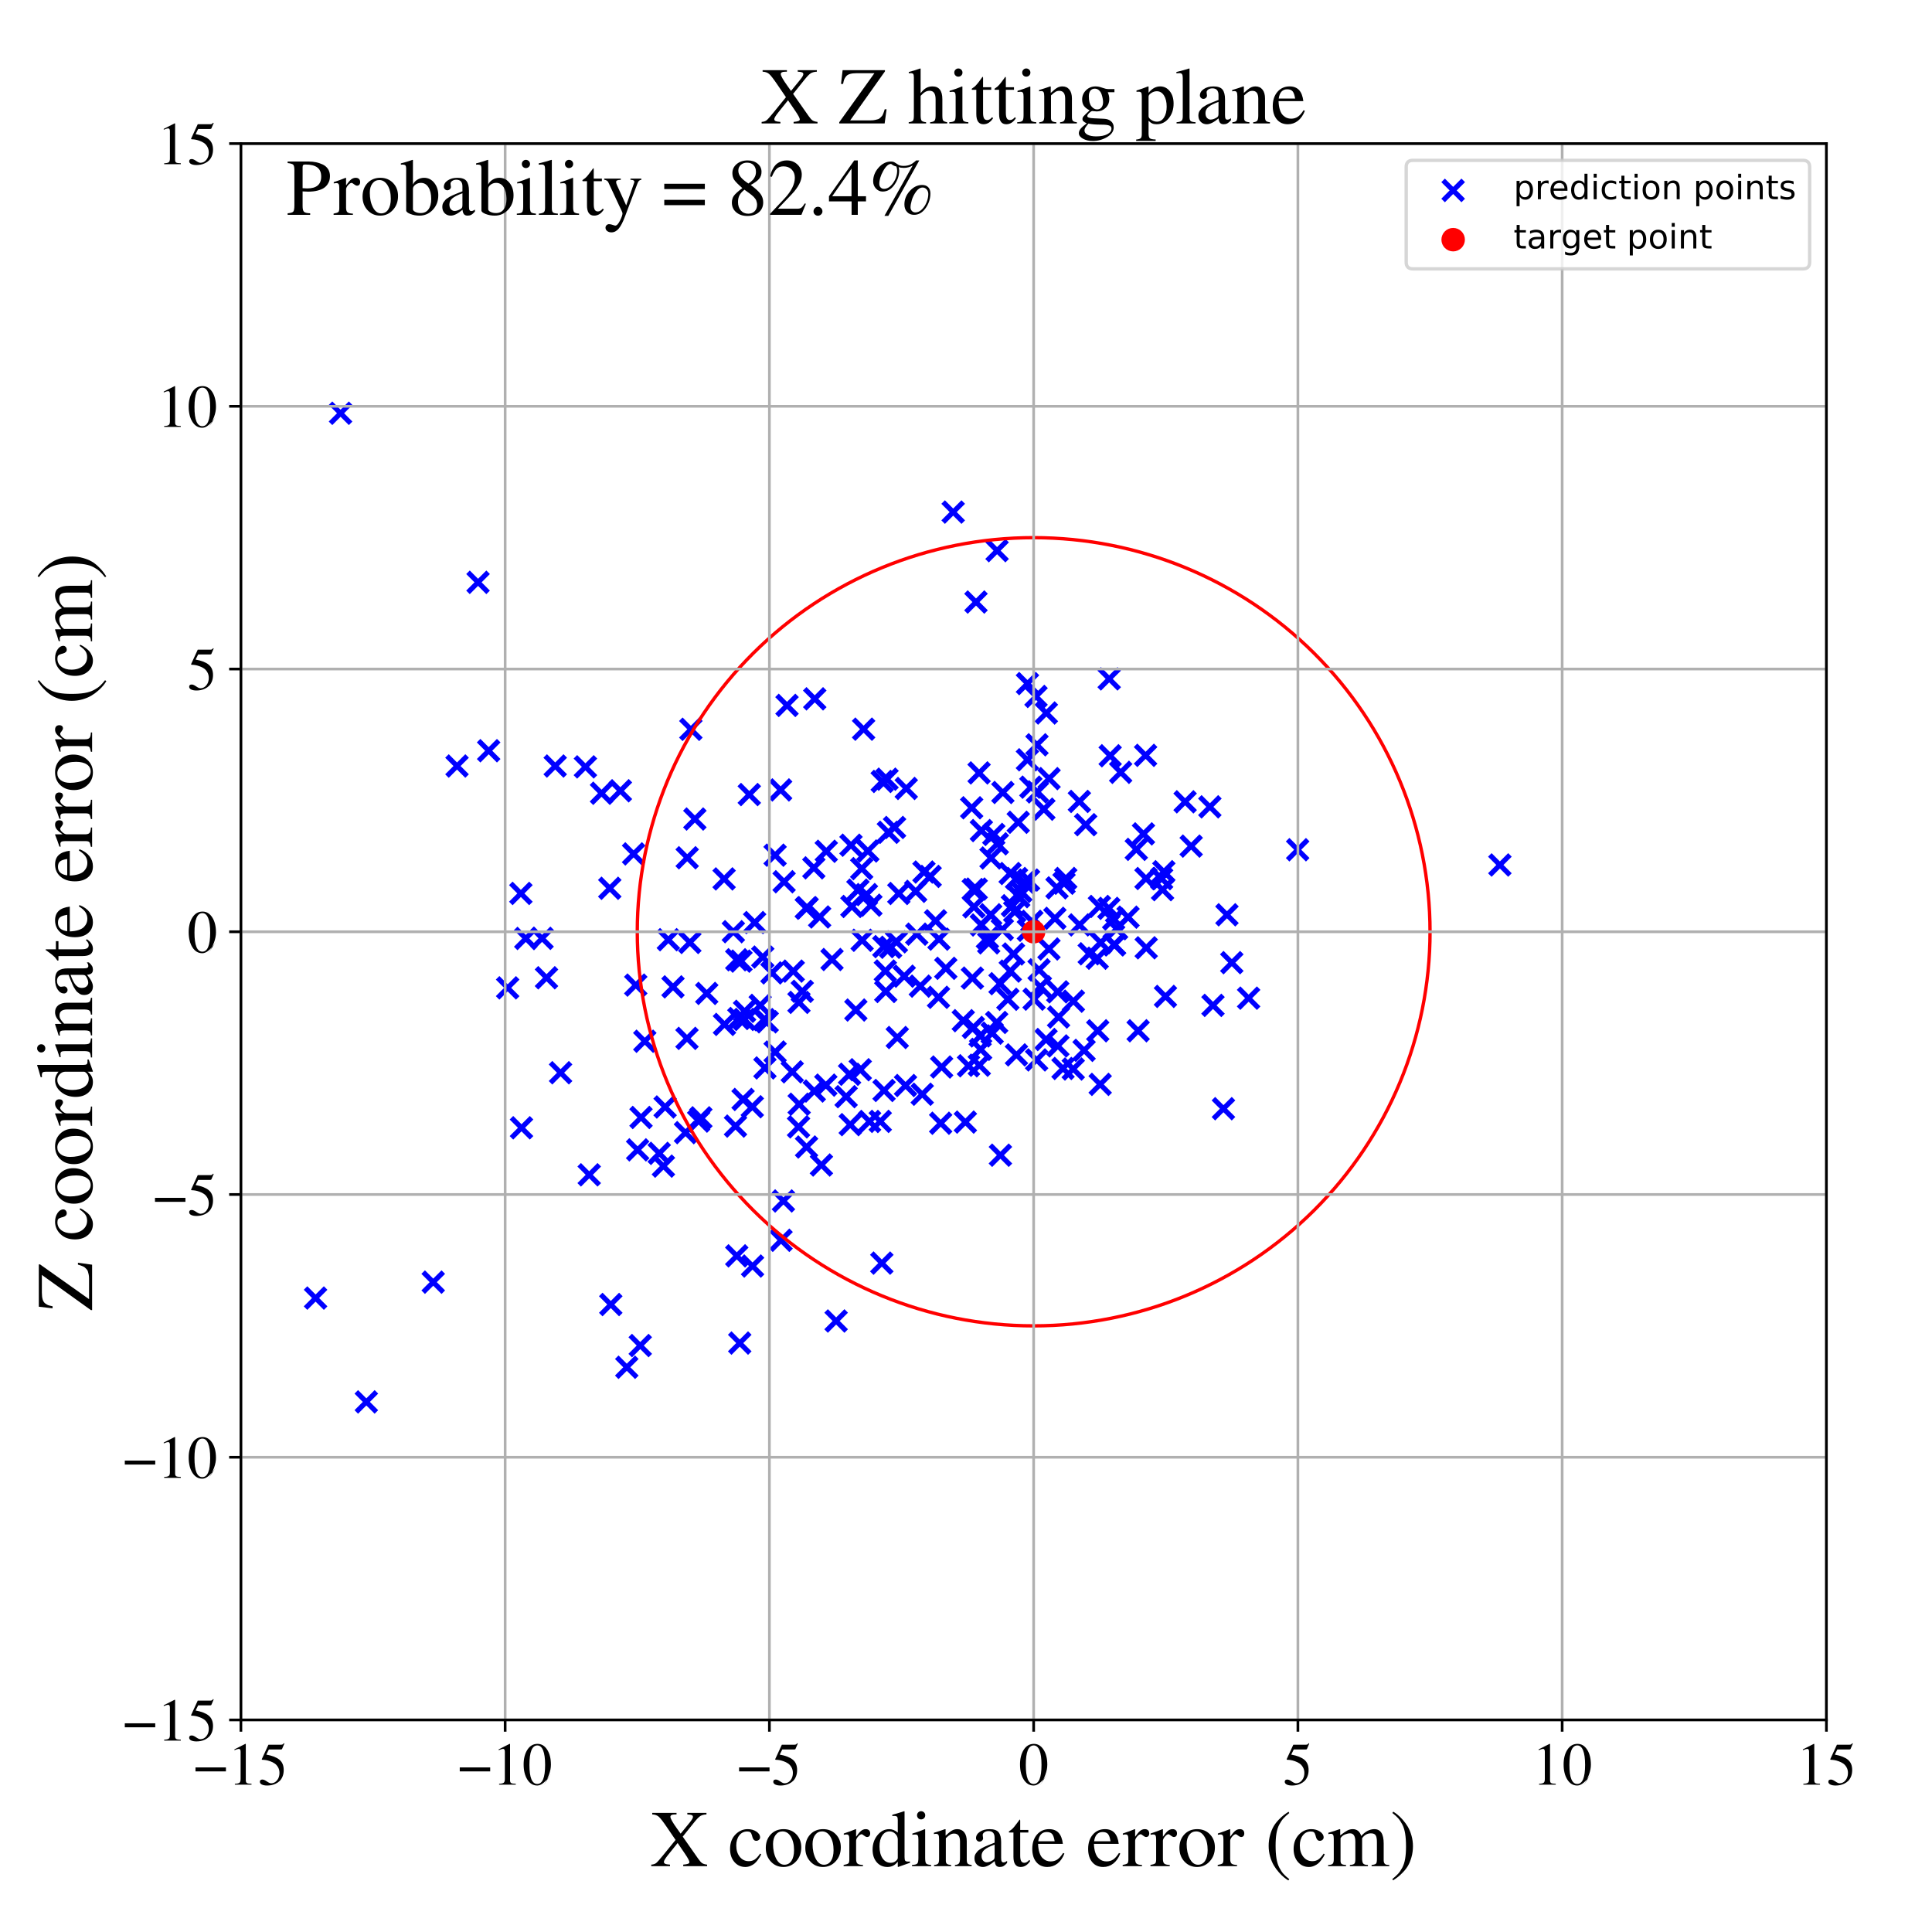 <?xml version="1.0" encoding="utf-8" standalone="no"?>
<!DOCTYPE svg PUBLIC "-//W3C//DTD SVG 1.1//EN"
  "http://www.w3.org/Graphics/SVG/1.1/DTD/svg11.dtd">
<!-- Created with matplotlib (https://matplotlib.org/) -->
<svg height="576pt" version="1.1" viewBox="0 0 576 576" width="576pt" xmlns="http://www.w3.org/2000/svg" xmlns:xlink="http://www.w3.org/1999/xlink">
 <defs>
  <style type="text/css">
*{stroke-linecap:butt;stroke-linejoin:round;}
  </style>
 </defs>
 <g id="figure_1">
  <g id="patch_1">
   <path d="M 0 576 
L 576 576 
L 576 0 
L 0 0 
z
" style="fill:#ffffff;"/>
  </g>
  <g id="axes_1">
   <g id="patch_2">
    <path d="M 71.822 512.784 
L 544.52 512.784 
L 544.52 42.802 
L 71.822 42.802 
z
" style="fill:#ffffff;"/>
   </g>
   <g id="PathCollection_1">
    <defs>
     <path d="M -3 3 
L 3 -3 
M -3 -3 
L 3 3 
" id="m90d7a9151c" style="stroke:#0000ff;stroke-width:1.5;"/>
    </defs>
    <g clip-path="url(#pbc5d795c4f)">
     <use style="fill:#0000ff;stroke:#0000ff;stroke-width:1.5;" x="253.285" xlink:href="#m90d7a9151c" y="320.281"/>
     <use style="fill:#0000ff;stroke:#0000ff;stroke-width:1.5;" x="129.163" xlink:href="#m90d7a9151c" y="382.256"/>
     <use style="fill:#0000ff;stroke:#0000ff;stroke-width:1.5;" x="284.182" xlink:href="#m90d7a9151c" y="152.671"/>
     <use style="fill:#0000ff;stroke:#0000ff;stroke-width:1.5;" x="303.038" xlink:href="#m90d7a9151c" y="314.499"/>
     <use style="fill:#0000ff;stroke:#0000ff;stroke-width:1.5;" x="330.692" xlink:href="#m90d7a9151c" y="202.403"/>
     <use style="fill:#0000ff;stroke:#0000ff;stroke-width:1.5;" x="236.195" xlink:href="#m90d7a9151c" y="319.559"/>
     <use style="fill:#0000ff;stroke:#0000ff;stroke-width:1.5;" x="269.579" xlink:href="#m90d7a9151c" y="291.042"/>
     <use style="fill:#0000ff;stroke:#0000ff;stroke-width:1.5;" x="226.643" xlink:href="#m90d7a9151c" y="299.738"/>
     <use style="fill:#0000ff;stroke:#0000ff;stroke-width:1.5;" x="196.544" xlink:href="#m90d7a9151c" y="343.857"/>
     <use style="fill:#0000ff;stroke:#0000ff;stroke-width:1.5;" x="297.149" xlink:href="#m90d7a9151c" y="304.831"/>
     <use style="fill:#0000ff;stroke:#0000ff;stroke-width:1.5;" x="208.956" xlink:href="#m90d7a9151c" y="333.263"/>
     <use style="fill:#0000ff;stroke:#0000ff;stroke-width:1.5;" x="372.259" xlink:href="#m90d7a9151c" y="297.589"/>
     <use style="fill:#0000ff;stroke:#0000ff;stroke-width:1.5;" x="230.141" xlink:href="#m90d7a9151c" y="290.053"/>
     <use style="fill:#0000ff;stroke:#0000ff;stroke-width:1.5;" x="267.514" xlink:href="#m90d7a9151c" y="309.321"/>
     <use style="fill:#0000ff;stroke:#0000ff;stroke-width:1.5;" x="321.805" xlink:href="#m90d7a9151c" y="238.939"/>
     <use style="fill:#0000ff;stroke:#0000ff;stroke-width:1.5;" x="227.763" xlink:href="#m90d7a9151c" y="303.988"/>
     <use style="fill:#0000ff;stroke:#0000ff;stroke-width:1.5;" x="228.737" xlink:href="#m90d7a9151c" y="304.634"/>
     <use style="fill:#0000ff;stroke:#0000ff;stroke-width:1.5;" x="307.635" xlink:href="#m90d7a9151c" y="274.676"/>
     <use style="fill:#0000ff;stroke:#0000ff;stroke-width:1.5;" x="219.279" xlink:href="#m90d7a9151c" y="335.733"/>
     <use style="fill:#0000ff;stroke:#0000ff;stroke-width:1.5;" x="266.701" xlink:href="#m90d7a9151c" y="246.696"/>
     <use style="fill:#0000ff;stroke:#0000ff;stroke-width:1.5;" x="205.972" xlink:href="#m90d7a9151c" y="217.43"/>
     <use style="fill:#0000ff;stroke:#0000ff;stroke-width:1.5;" x="292.577" xlink:href="#m90d7a9151c" y="247.626"/>
     <use style="fill:#0000ff;stroke:#0000ff;stroke-width:1.5;" x="314.497" xlink:href="#m90d7a9151c" y="273.779"/>
     <use style="fill:#0000ff;stroke:#0000ff;stroke-width:1.5;" x="224.288" xlink:href="#m90d7a9151c" y="329.964"/>
     <use style="fill:#0000ff;stroke:#0000ff;stroke-width:1.5;" x="361.638" xlink:href="#m90d7a9151c" y="299.74"/>
     <use style="fill:#0000ff;stroke:#0000ff;stroke-width:1.5;" x="192.241" xlink:href="#m90d7a9151c" y="310.433"/>
     <use style="fill:#0000ff;stroke:#0000ff;stroke-width:1.5;" x="346.609" xlink:href="#m90d7a9151c" y="265.24"/>
     <use style="fill:#0000ff;stroke:#0000ff;stroke-width:1.5;" x="321.841" xlink:href="#m90d7a9151c" y="275.746"/>
     <use style="fill:#0000ff;stroke:#0000ff;stroke-width:1.5;" x="263.02" xlink:href="#m90d7a9151c" y="232.979"/>
     <use style="fill:#0000ff;stroke:#0000ff;stroke-width:1.5;" x="242.768" xlink:href="#m90d7a9151c" y="325.28"/>
     <use style="fill:#0000ff;stroke:#0000ff;stroke-width:1.5;" x="295.453" xlink:href="#m90d7a9151c" y="255.799"/>
     <use style="fill:#0000ff;stroke:#0000ff;stroke-width:1.5;" x="242.632" xlink:href="#m90d7a9151c" y="258.738"/>
     <use style="fill:#0000ff;stroke:#0000ff;stroke-width:1.5;" x="307.336" xlink:href="#m90d7a9151c" y="234.679"/>
     <use style="fill:#0000ff;stroke:#0000ff;stroke-width:1.5;" x="258.74" xlink:href="#m90d7a9151c" y="253.714"/>
     <use style="fill:#0000ff;stroke:#0000ff;stroke-width:1.5;" x="244.892" xlink:href="#m90d7a9151c" y="347.33"/>
     <use style="fill:#0000ff;stroke:#0000ff;stroke-width:1.5;" x="290.354" xlink:href="#m90d7a9151c" y="270.368"/>
     <use style="fill:#0000ff;stroke:#0000ff;stroke-width:1.5;" x="-1" xlink:href="#m90d7a9151c" y="59.575"/>
     <use style="fill:#0000ff;stroke:#0000ff;stroke-width:1.5;" x="-1" xlink:href="#m90d7a9151c" y="76.306"/>
     <use style="fill:#0000ff;stroke:#0000ff;stroke-width:1.5;" x="238.201" xlink:href="#m90d7a9151c" y="298.846"/>
     <use style="fill:#0000ff;stroke:#0000ff;stroke-width:1.5;" x="315.358" xlink:href="#m90d7a9151c" y="295.706"/>
     <use style="fill:#0000ff;stroke:#0000ff;stroke-width:1.5;" x="311.214" xlink:href="#m90d7a9151c" y="241.253"/>
     <use style="fill:#0000ff;stroke:#0000ff;stroke-width:1.5;" x="189.543" xlink:href="#m90d7a9151c" y="293.698"/>
     <use style="fill:#0000ff;stroke:#0000ff;stroke-width:1.5;" x="295.366" xlink:href="#m90d7a9151c" y="272.727"/>
     <use style="fill:#0000ff;stroke:#0000ff;stroke-width:1.5;" x="224.988" xlink:href="#m90d7a9151c" y="275.044"/>
     <use style="fill:#0000ff;stroke:#0000ff;stroke-width:1.5;" x="232.855" xlink:href="#m90d7a9151c" y="369.776"/>
     <use style="fill:#0000ff;stroke:#0000ff;stroke-width:1.5;" x="227.41" xlink:href="#m90d7a9151c" y="285.335"/>
     <use style="fill:#0000ff;stroke:#0000ff;stroke-width:1.5;" x="219.655" xlink:href="#m90d7a9151c" y="374.415"/>
     <use style="fill:#0000ff;stroke:#0000ff;stroke-width:1.5;" x="246.208" xlink:href="#m90d7a9151c" y="323.516"/>
     <use style="fill:#0000ff;stroke:#0000ff;stroke-width:1.5;" x="240.641" xlink:href="#m90d7a9151c" y="270.602"/>
     <use style="fill:#0000ff;stroke:#0000ff;stroke-width:1.5;" x="256.908" xlink:href="#m90d7a9151c" y="258.963"/>
     <use style="fill:#0000ff;stroke:#0000ff;stroke-width:1.5;" x="218.639" xlink:href="#m90d7a9151c" y="277.773"/>
     <use style="fill:#0000ff;stroke:#0000ff;stroke-width:1.5;" x="303.576" xlink:href="#m90d7a9151c" y="245.153"/>
     <use style="fill:#0000ff;stroke:#0000ff;stroke-width:1.5;" x="273.325" xlink:href="#m90d7a9151c" y="278.506"/>
     <use style="fill:#0000ff;stroke:#0000ff;stroke-width:1.5;" x="386.883" xlink:href="#m90d7a9151c" y="253.337"/>
     <use style="fill:#0000ff;stroke:#0000ff;stroke-width:1.5;" x="186.87" xlink:href="#m90d7a9151c" y="407.636"/>
     <use style="fill:#0000ff;stroke:#0000ff;stroke-width:1.5;" x="207.163" xlink:href="#m90d7a9151c" y="244.182"/>
     <use style="fill:#0000ff;stroke:#0000ff;stroke-width:1.5;" x="279.8" xlink:href="#m90d7a9151c" y="297.329"/>
     <use style="fill:#0000ff;stroke:#0000ff;stroke-width:1.5;" x="278.918" xlink:href="#m90d7a9151c" y="274.524"/>
     <use style="fill:#0000ff;stroke:#0000ff;stroke-width:1.5;" x="267.252" xlink:href="#m90d7a9151c" y="280.787"/>
     <use style="fill:#0000ff;stroke:#0000ff;stroke-width:1.5;" x="255.776" xlink:href="#m90d7a9151c" y="265.381"/>
     <use style="fill:#0000ff;stroke:#0000ff;stroke-width:1.5;" x="291.046" xlink:href="#m90d7a9151c" y="265.07"/>
     <use style="fill:#0000ff;stroke:#0000ff;stroke-width:1.5;" x="231.088" xlink:href="#m90d7a9151c" y="254.958"/>
     <use style="fill:#0000ff;stroke:#0000ff;stroke-width:1.5;" x="249.283" xlink:href="#m90d7a9151c" y="393.836"/>
     <use style="fill:#0000ff;stroke:#0000ff;stroke-width:1.5;" x="336.313" xlink:href="#m90d7a9151c" y="273.442"/>
     <use style="fill:#0000ff;stroke:#0000ff;stroke-width:1.5;" x="301.83" xlink:href="#m90d7a9151c" y="270.02"/>
     <use style="fill:#0000ff;stroke:#0000ff;stroke-width:1.5;" x="167.128" xlink:href="#m90d7a9151c" y="319.823"/>
     <use style="fill:#0000ff;stroke:#0000ff;stroke-width:1.5;" x="290.166" xlink:href="#m90d7a9151c" y="265.203"/>
     <use style="fill:#0000ff;stroke:#0000ff;stroke-width:1.5;" x="320.017" xlink:href="#m90d7a9151c" y="298.492"/>
     <use style="fill:#0000ff;stroke:#0000ff;stroke-width:1.5;" x="306.595" xlink:href="#m90d7a9151c" y="277.345"/>
     <use style="fill:#0000ff;stroke:#0000ff;stroke-width:1.5;" x="310.174" xlink:href="#m90d7a9151c" y="294.185"/>
     <use style="fill:#0000ff;stroke:#0000ff;stroke-width:1.5;" x="301.2" xlink:href="#m90d7a9151c" y="289.52"/>
     <use style="fill:#0000ff;stroke:#0000ff;stroke-width:1.5;" x="309.057" xlink:href="#m90d7a9151c" y="316.002"/>
     <use style="fill:#0000ff;stroke:#0000ff;stroke-width:1.5;" x="238.264" xlink:href="#m90d7a9151c" y="329.208"/>
     <use style="fill:#0000ff;stroke:#0000ff;stroke-width:1.5;" x="151.352" xlink:href="#m90d7a9151c" y="294.516"/>
     <use style="fill:#0000ff;stroke:#0000ff;stroke-width:1.5;" x="311.867" xlink:href="#m90d7a9151c" y="309.917"/>
     <use style="fill:#0000ff;stroke:#0000ff;stroke-width:1.5;" x="198.294" xlink:href="#m90d7a9151c" y="330.032"/>
     <use style="fill:#0000ff;stroke:#0000ff;stroke-width:1.5;" x="315.389" xlink:href="#m90d7a9151c" y="311.827"/>
     <use style="fill:#0000ff;stroke:#0000ff;stroke-width:1.5;" x="298.994" xlink:href="#m90d7a9151c" y="236.267"/>
     <use style="fill:#0000ff;stroke:#0000ff;stroke-width:1.5;" x="145.69" xlink:href="#m90d7a9151c" y="223.816"/>
     <use style="fill:#0000ff;stroke:#0000ff;stroke-width:1.5;" x="332.155" xlink:href="#m90d7a9151c" y="281.649"/>
     <use style="fill:#0000ff;stroke:#0000ff;stroke-width:1.5;" x="323.208" xlink:href="#m90d7a9151c" y="313.149"/>
     <use style="fill:#0000ff;stroke:#0000ff;stroke-width:1.5;" x="292.369" xlink:href="#m90d7a9151c" y="312.855"/>
     <use style="fill:#0000ff;stroke:#0000ff;stroke-width:1.5;" x="315.131" xlink:href="#m90d7a9151c" y="264.704"/>
     <use style="fill:#0000ff;stroke:#0000ff;stroke-width:1.5;" x="204.878" xlink:href="#m90d7a9151c" y="255.728"/>
     <use style="fill:#0000ff;stroke:#0000ff;stroke-width:1.5;" x="161.613" xlink:href="#m90d7a9151c" y="279.752"/>
     <use style="fill:#0000ff;stroke:#0000ff;stroke-width:1.5;" x="341.546" xlink:href="#m90d7a9151c" y="225.198"/>
     <use style="fill:#0000ff;stroke:#0000ff;stroke-width:1.5;" x="291.905" xlink:href="#m90d7a9151c" y="230.433"/>
     <use style="fill:#0000ff;stroke:#0000ff;stroke-width:1.5;" x="269.968" xlink:href="#m90d7a9151c" y="323.631"/>
     <use style="fill:#0000ff;stroke:#0000ff;stroke-width:1.5;" x="294.773" xlink:href="#m90d7a9151c" y="281.101"/>
     <use style="fill:#0000ff;stroke:#0000ff;stroke-width:1.5;" x="181.798" xlink:href="#m90d7a9151c" y="264.83"/>
     <use style="fill:#0000ff;stroke:#0000ff;stroke-width:1.5;" x="288.747" xlink:href="#m90d7a9151c" y="317.743"/>
     <use style="fill:#0000ff;stroke:#0000ff;stroke-width:1.5;" x="290.978" xlink:href="#m90d7a9151c" y="179.489"/>
     <use style="fill:#0000ff;stroke:#0000ff;stroke-width:1.5;" x="328.171" xlink:href="#m90d7a9151c" y="281.046"/>
     <use style="fill:#0000ff;stroke:#0000ff;stroke-width:1.5;" x="327.777" xlink:href="#m90d7a9151c" y="270.243"/>
     <use style="fill:#0000ff;stroke:#0000ff;stroke-width:1.5;" x="332.894" xlink:href="#m90d7a9151c" y="276.889"/>
     <use style="fill:#0000ff;stroke:#0000ff;stroke-width:1.5;" x="221.536" xlink:href="#m90d7a9151c" y="327.786"/>
     <use style="fill:#0000ff;stroke:#0000ff;stroke-width:1.5;" x="188.897" xlink:href="#m90d7a9151c" y="254.577"/>
     <use style="fill:#0000ff;stroke:#0000ff;stroke-width:1.5;" x="274.954" xlink:href="#m90d7a9151c" y="326.235"/>
     <use style="fill:#0000ff;stroke:#0000ff;stroke-width:1.5;" x="274.385" xlink:href="#m90d7a9151c" y="294.006"/>
     <use style="fill:#0000ff;stroke:#0000ff;stroke-width:1.5;" x="347.473" xlink:href="#m90d7a9151c" y="297.067"/>
     <use style="fill:#0000ff;stroke:#0000ff;stroke-width:1.5;" x="338.773" xlink:href="#m90d7a9151c" y="253.23"/>
     <use style="fill:#0000ff;stroke:#0000ff;stroke-width:1.5;" x="190.885" xlink:href="#m90d7a9151c" y="401.157"/>
     <use style="fill:#0000ff;stroke:#0000ff;stroke-width:1.5;" x="256.479" xlink:href="#m90d7a9151c" y="318.928"/>
     <use style="fill:#0000ff;stroke:#0000ff;stroke-width:1.5;" x="264.859" xlink:href="#m90d7a9151c" y="248.142"/>
     <use style="fill:#0000ff;stroke:#0000ff;stroke-width:1.5;" x="219.652" xlink:href="#m90d7a9151c" y="286.143"/>
     <use style="fill:#0000ff;stroke:#0000ff;stroke-width:1.5;" x="258.318" xlink:href="#m90d7a9151c" y="266.706"/>
     <use style="fill:#0000ff;stroke:#0000ff;stroke-width:1.5;" x="327.115" xlink:href="#m90d7a9151c" y="285.681"/>
     <use style="fill:#0000ff;stroke:#0000ff;stroke-width:1.5;" x="43.746" xlink:href="#m90d7a9151c" y="5.861"/>
     <use style="fill:#0000ff;stroke:#0000ff;stroke-width:1.5;" x="263.504" xlink:href="#m90d7a9151c" y="282.219"/>
     <use style="fill:#0000ff;stroke:#0000ff;stroke-width:1.5;" x="447.17" xlink:href="#m90d7a9151c" y="257.882"/>
     <use style="fill:#0000ff;stroke:#0000ff;stroke-width:1.5;" x="305.362" xlink:href="#m90d7a9151c" y="263.089"/>
     <use style="fill:#0000ff;stroke:#0000ff;stroke-width:1.5;" x="330.981" xlink:href="#m90d7a9151c" y="225.316"/>
     <use style="fill:#0000ff;stroke:#0000ff;stroke-width:1.5;" x="287.189" xlink:href="#m90d7a9151c" y="304.301"/>
     <use style="fill:#0000ff;stroke:#0000ff;stroke-width:1.5;" x="175.672" xlink:href="#m90d7a9151c" y="350.255"/>
     <use style="fill:#0000ff;stroke:#0000ff;stroke-width:1.5;" x="263.572" xlink:href="#m90d7a9151c" y="325.107"/>
     <use style="fill:#0000ff;stroke:#0000ff;stroke-width:1.5;" x="190.101" xlink:href="#m90d7a9151c" y="342.813"/>
     <use style="fill:#0000ff;stroke:#0000ff;stroke-width:1.5;" x="197.791" xlink:href="#m90d7a9151c" y="347.666"/>
     <use style="fill:#0000ff;stroke:#0000ff;stroke-width:1.5;" x="156.753" xlink:href="#m90d7a9151c" y="279.785"/>
     <use style="fill:#0000ff;stroke:#0000ff;stroke-width:1.5;" x="324.736" xlink:href="#m90d7a9151c" y="284.359"/>
     <use style="fill:#0000ff;stroke:#0000ff;stroke-width:1.5;" x="353.325" xlink:href="#m90d7a9151c" y="239.046"/>
     <use style="fill:#0000ff;stroke:#0000ff;stroke-width:1.5;" x="246.344" xlink:href="#m90d7a9151c" y="253.795"/>
     <use style="fill:#0000ff;stroke:#0000ff;stroke-width:1.5;" x="248.057" xlink:href="#m90d7a9151c" y="286.064"/>
     <use style="fill:#0000ff;stroke:#0000ff;stroke-width:1.5;" x="341.73" xlink:href="#m90d7a9151c" y="282.577"/>
     <use style="fill:#0000ff;stroke:#0000ff;stroke-width:1.5;" x="341.66" xlink:href="#m90d7a9151c" y="261.915"/>
     <use style="fill:#0000ff;stroke:#0000ff;stroke-width:1.5;" x="303.064" xlink:href="#m90d7a9151c" y="261.917"/>
     <use style="fill:#0000ff;stroke:#0000ff;stroke-width:1.5;" x="327.278" xlink:href="#m90d7a9151c" y="307.312"/>
     <use style="fill:#0000ff;stroke:#0000ff;stroke-width:1.5;" x="308.301" xlink:href="#m90d7a9151c" y="297.89"/>
     <use style="fill:#0000ff;stroke:#0000ff;stroke-width:1.5;" x="220.913" xlink:href="#m90d7a9151c" y="286.546"/>
     <use style="fill:#0000ff;stroke:#0000ff;stroke-width:1.5;" x="240.381" xlink:href="#m90d7a9151c" y="270.763"/>
     <use style="fill:#0000ff;stroke:#0000ff;stroke-width:1.5;" x="365.797" xlink:href="#m90d7a9151c" y="272.73"/>
     <use style="fill:#0000ff;stroke:#0000ff;stroke-width:1.5;" x="323.681" xlink:href="#m90d7a9151c" y="245.871"/>
     <use style="fill:#0000ff;stroke:#0000ff;stroke-width:1.5;" x="238.075" xlink:href="#m90d7a9151c" y="335.955"/>
     <use style="fill:#0000ff;stroke:#0000ff;stroke-width:1.5;" x="317.228" xlink:href="#m90d7a9151c" y="263.324"/>
     <use style="fill:#0000ff;stroke:#0000ff;stroke-width:1.5;" x="220.273" xlink:href="#m90d7a9151c" y="303.656"/>
     <use style="fill:#0000ff;stroke:#0000ff;stroke-width:1.5;" x="155.29" xlink:href="#m90d7a9151c" y="266.364"/>
     <use style="fill:#0000ff;stroke:#0000ff;stroke-width:1.5;" x="165.528" xlink:href="#m90d7a9151c" y="228.378"/>
     <use style="fill:#0000ff;stroke:#0000ff;stroke-width:1.5;" x="300.489" xlink:href="#m90d7a9151c" y="297.922"/>
     <use style="fill:#0000ff;stroke:#0000ff;stroke-width:1.5;" x="303.729" xlink:href="#m90d7a9151c" y="267.339"/>
     <use style="fill:#0000ff;stroke:#0000ff;stroke-width:1.5;" x="297.343" xlink:href="#m90d7a9151c" y="251.569"/>
     <use style="fill:#0000ff;stroke:#0000ff;stroke-width:1.5;" x="328.006" xlink:href="#m90d7a9151c" y="323.292"/>
     <use style="fill:#0000ff;stroke:#0000ff;stroke-width:1.5;" x="340.912" xlink:href="#m90d7a9151c" y="248.61"/>
     <use style="fill:#0000ff;stroke:#0000ff;stroke-width:1.5;" x="200.649" xlink:href="#m90d7a9151c" y="294.221"/>
     <use style="fill:#0000ff;stroke:#0000ff;stroke-width:1.5;" x="162.933" xlink:href="#m90d7a9151c" y="291.509"/>
     <use style="fill:#0000ff;stroke:#0000ff;stroke-width:1.5;" x="233.77" xlink:href="#m90d7a9151c" y="262.88"/>
     <use style="fill:#0000ff;stroke:#0000ff;stroke-width:1.5;" x="309.293" xlink:href="#m90d7a9151c" y="236.099"/>
     <use style="fill:#0000ff;stroke:#0000ff;stroke-width:1.5;" x="221.954" xlink:href="#m90d7a9151c" y="303.939"/>
     <use style="fill:#0000ff;stroke:#0000ff;stroke-width:1.5;" x="311.952" xlink:href="#m90d7a9151c" y="212.572"/>
     <use style="fill:#0000ff;stroke:#0000ff;stroke-width:1.5;" x="264.449" xlink:href="#m90d7a9151c" y="232.301"/>
     <use style="fill:#0000ff;stroke:#0000ff;stroke-width:1.5;" x="257.035" xlink:href="#m90d7a9151c" y="280.33"/>
     <use style="fill:#0000ff;stroke:#0000ff;stroke-width:1.5;" x="346.33" xlink:href="#m90d7a9151c" y="261.971"/>
     <use style="fill:#0000ff;stroke:#0000ff;stroke-width:1.5;" x="316.921" xlink:href="#m90d7a9151c" y="318.549"/>
     <use style="fill:#0000ff;stroke:#0000ff;stroke-width:1.5;" x="289.689" xlink:href="#m90d7a9151c" y="240.831"/>
     <use style="fill:#0000ff;stroke:#0000ff;stroke-width:1.5;" x="264.075" xlink:href="#m90d7a9151c" y="295.599"/>
     <use style="fill:#0000ff;stroke:#0000ff;stroke-width:1.5;" x="292.211" xlink:href="#m90d7a9151c" y="308.848"/>
     <use style="fill:#0000ff;stroke:#0000ff;stroke-width:1.5;" x="294.385" xlink:href="#m90d7a9151c" y="279.654"/>
     <use style="fill:#0000ff;stroke:#0000ff;stroke-width:1.5;" x="312.767" xlink:href="#m90d7a9151c" y="232.133"/>
     <use style="fill:#0000ff;stroke:#0000ff;stroke-width:1.5;" x="306.314" xlink:href="#m90d7a9151c" y="226.524"/>
     <use style="fill:#0000ff;stroke:#0000ff;stroke-width:1.5;" x="272.997" xlink:href="#m90d7a9151c" y="265.739"/>
     <use style="fill:#0000ff;stroke:#0000ff;stroke-width:1.5;" x="252.267" xlink:href="#m90d7a9151c" y="326.957"/>
     <use style="fill:#0000ff;stroke:#0000ff;stroke-width:1.5;" x="297.266" xlink:href="#m90d7a9151c" y="164.169"/>
     <use style="fill:#0000ff;stroke:#0000ff;stroke-width:1.5;" x="367.245" xlink:href="#m90d7a9151c" y="287.004"/>
     <use style="fill:#0000ff;stroke:#0000ff;stroke-width:1.5;" x="259.648" xlink:href="#m90d7a9151c" y="269.871"/>
     <use style="fill:#0000ff;stroke:#0000ff;stroke-width:1.5;" x="232.739" xlink:href="#m90d7a9151c" y="235.505"/>
     <use style="fill:#0000ff;stroke:#0000ff;stroke-width:1.5;" x="-1" xlink:href="#m90d7a9151c" y="346.087"/>
     <use style="fill:#0000ff;stroke:#0000ff;stroke-width:1.5;" x="-1" xlink:href="#m90d7a9151c" y="349.223"/>
     <use style="fill:#0000ff;stroke:#0000ff;stroke-width:1.5;" x="360.704" xlink:href="#m90d7a9151c" y="240.55"/>
     <use style="fill:#0000ff;stroke:#0000ff;stroke-width:1.5;" x="312.734" xlink:href="#m90d7a9151c" y="282.925"/>
     <use style="fill:#0000ff;stroke:#0000ff;stroke-width:1.5;" x="270.191" xlink:href="#m90d7a9151c" y="235.067"/>
     <use style="fill:#0000ff;stroke:#0000ff;stroke-width:1.5;" x="255.162" xlink:href="#m90d7a9151c" y="301.129"/>
     <use style="fill:#0000ff;stroke:#0000ff;stroke-width:1.5;" x="262.905" xlink:href="#m90d7a9151c" y="376.579"/>
     <use style="fill:#0000ff;stroke:#0000ff;stroke-width:1.5;" x="199.253" xlink:href="#m90d7a9151c" y="280.157"/>
     <use style="fill:#0000ff;stroke:#0000ff;stroke-width:1.5;" x="332.309" xlink:href="#m90d7a9151c" y="281.665"/>
     <use style="fill:#0000ff;stroke:#0000ff;stroke-width:1.5;" x="315.596" xlink:href="#m90d7a9151c" y="303.214"/>
     <use style="fill:#0000ff;stroke:#0000ff;stroke-width:1.5;" x="236.495" xlink:href="#m90d7a9151c" y="289.524"/>
     <use style="fill:#0000ff;stroke:#0000ff;stroke-width:1.5;" x="302.154" xlink:href="#m90d7a9151c" y="284.419"/>
     <use style="fill:#0000ff;stroke:#0000ff;stroke-width:1.5;" x="142.524" xlink:href="#m90d7a9151c" y="173.613"/>
     <use style="fill:#0000ff;stroke:#0000ff;stroke-width:1.5;" x="155.48" xlink:href="#m90d7a9151c" y="336.237"/>
     <use style="fill:#0000ff;stroke:#0000ff;stroke-width:1.5;" x="330.584" xlink:href="#m90d7a9151c" y="270.817"/>
     <use style="fill:#0000ff;stroke:#0000ff;stroke-width:1.5;" x="174.536" xlink:href="#m90d7a9151c" y="228.633"/>
     <use style="fill:#0000ff;stroke:#0000ff;stroke-width:1.5;" x="332.024" xlink:href="#m90d7a9151c" y="273.991"/>
     <use style="fill:#0000ff;stroke:#0000ff;stroke-width:1.5;" x="191.115" xlink:href="#m90d7a9151c" y="333.161"/>
     <use style="fill:#0000ff;stroke:#0000ff;stroke-width:1.5;" x="309.16" xlink:href="#m90d7a9151c" y="222.053"/>
     <use style="fill:#0000ff;stroke:#0000ff;stroke-width:1.5;" x="280.735" xlink:href="#m90d7a9151c" y="318.12"/>
     <use style="fill:#0000ff;stroke:#0000ff;stroke-width:1.5;" x="253.976" xlink:href="#m90d7a9151c" y="270.251"/>
     <use style="fill:#0000ff;stroke:#0000ff;stroke-width:1.5;" x="317.74" xlink:href="#m90d7a9151c" y="261.904"/>
     <use style="fill:#0000ff;stroke:#0000ff;stroke-width:1.5;" x="319.971" xlink:href="#m90d7a9151c" y="318.712"/>
     <use style="fill:#0000ff;stroke:#0000ff;stroke-width:1.5;" x="309.781" xlink:href="#m90d7a9151c" y="289.14"/>
     <use style="fill:#0000ff;stroke:#0000ff;stroke-width:1.5;" x="296.285" xlink:href="#m90d7a9151c" y="248.775"/>
     <use style="fill:#0000ff;stroke:#0000ff;stroke-width:1.5;" x="298.827" xlink:href="#m90d7a9151c" y="277.11"/>
     <use style="fill:#0000ff;stroke:#0000ff;stroke-width:1.5;" x="182.101" xlink:href="#m90d7a9151c" y="388.924"/>
     <use style="fill:#0000ff;stroke:#0000ff;stroke-width:1.5;" x="204.368" xlink:href="#m90d7a9151c" y="337.679"/>
     <use style="fill:#0000ff;stroke:#0000ff;stroke-width:1.5;" x="298.26" xlink:href="#m90d7a9151c" y="344.41"/>
     <use style="fill:#0000ff;stroke:#0000ff;stroke-width:1.5;" x="239.188" xlink:href="#m90d7a9151c" y="295.553"/>
     <use style="fill:#0000ff;stroke:#0000ff;stroke-width:1.5;" x="308.876" xlink:href="#m90d7a9151c" y="207.635"/>
     <use style="fill:#0000ff;stroke:#0000ff;stroke-width:1.5;" x="306.324" xlink:href="#m90d7a9151c" y="203.801"/>
     <use style="fill:#0000ff;stroke:#0000ff;stroke-width:1.5;" x="233.567" xlink:href="#m90d7a9151c" y="358.051"/>
     <use style="fill:#0000ff;stroke:#0000ff;stroke-width:1.5;" x="291.969" xlink:href="#m90d7a9151c" y="317.584"/>
     <use style="fill:#0000ff;stroke:#0000ff;stroke-width:1.5;" x="279.937" xlink:href="#m90d7a9151c" y="279.995"/>
     <use style="fill:#0000ff;stroke:#0000ff;stroke-width:1.5;" x="346.983" xlink:href="#m90d7a9151c" y="259.886"/>
     <use style="fill:#0000ff;stroke:#0000ff;stroke-width:1.5;" x="259.252" xlink:href="#m90d7a9151c" y="334.354"/>
     <use style="fill:#0000ff;stroke:#0000ff;stroke-width:1.5;" x="267.973" xlink:href="#m90d7a9151c" y="266.379"/>
     <use style="fill:#0000ff;stroke:#0000ff;stroke-width:1.5;" x="292.569" xlink:href="#m90d7a9151c" y="275.773"/>
     <use style="fill:#0000ff;stroke:#0000ff;stroke-width:1.5;" x="94.087" xlink:href="#m90d7a9151c" y="387.002"/>
     <use style="fill:#0000ff;stroke:#0000ff;stroke-width:1.5;" x="301.164" xlink:href="#m90d7a9151c" y="260.427"/>
     <use style="fill:#0000ff;stroke:#0000ff;stroke-width:1.5;" x="223.393" xlink:href="#m90d7a9151c" y="236.886"/>
     <use style="fill:#0000ff;stroke:#0000ff;stroke-width:1.5;" x="221.985" xlink:href="#m90d7a9151c" y="301.506"/>
     <use style="fill:#0000ff;stroke:#0000ff;stroke-width:1.5;" x="215.992" xlink:href="#m90d7a9151c" y="305.415"/>
     <use style="fill:#0000ff;stroke:#0000ff;stroke-width:1.5;" x="204.814" xlink:href="#m90d7a9151c" y="309.578"/>
     <use style="fill:#0000ff;stroke:#0000ff;stroke-width:1.5;" x="257.476" xlink:href="#m90d7a9151c" y="217.394"/>
     <use style="fill:#0000ff;stroke:#0000ff;stroke-width:1.5;" x="277.32" xlink:href="#m90d7a9151c" y="261.292"/>
     <use style="fill:#0000ff;stroke:#0000ff;stroke-width:1.5;" x="215.883" xlink:href="#m90d7a9151c" y="262.038"/>
     <use style="fill:#0000ff;stroke:#0000ff;stroke-width:1.5;" x="302.523" xlink:href="#m90d7a9151c" y="271.788"/>
     <use style="fill:#0000ff;stroke:#0000ff;stroke-width:1.5;" x="280.447" xlink:href="#m90d7a9151c" y="334.878"/>
     <use style="fill:#0000ff;stroke:#0000ff;stroke-width:1.5;" x="109.222" xlink:href="#m90d7a9151c" y="417.959"/>
     <use style="fill:#0000ff;stroke:#0000ff;stroke-width:1.5;" x="289.906" xlink:href="#m90d7a9151c" y="291.6"/>
     <use style="fill:#0000ff;stroke:#0000ff;stroke-width:1.5;" x="224.358" xlink:href="#m90d7a9151c" y="377.453"/>
     <use style="fill:#0000ff;stroke:#0000ff;stroke-width:1.5;" x="234.639" xlink:href="#m90d7a9151c" y="210.308"/>
     <use style="fill:#0000ff;stroke:#0000ff;stroke-width:1.5;" x="298.137" xlink:href="#m90d7a9151c" y="293.27"/>
     <use style="fill:#0000ff;stroke:#0000ff;stroke-width:1.5;" x="228.053" xlink:href="#m90d7a9151c" y="318.384"/>
     <use style="fill:#0000ff;stroke:#0000ff;stroke-width:1.5;" x="240.463" xlink:href="#m90d7a9151c" y="341.967"/>
     <use style="fill:#0000ff;stroke:#0000ff;stroke-width:1.5;" x="281.977" xlink:href="#m90d7a9151c" y="288.69"/>
     <use style="fill:#0000ff;stroke:#0000ff;stroke-width:1.5;" x="304.349" xlink:href="#m90d7a9151c" y="265.753"/>
     <use style="fill:#0000ff;stroke:#0000ff;stroke-width:1.5;" x="334.112" xlink:href="#m90d7a9151c" y="230.262"/>
     <use style="fill:#0000ff;stroke:#0000ff;stroke-width:1.5;" x="184.954" xlink:href="#m90d7a9151c" y="235.759"/>
     <use style="fill:#0000ff;stroke:#0000ff;stroke-width:1.5;" x="263.954" xlink:href="#m90d7a9151c" y="289.495"/>
     <use style="fill:#0000ff;stroke:#0000ff;stroke-width:1.5;" x="101.534" xlink:href="#m90d7a9151c" y="123.205"/>
     <use style="fill:#0000ff;stroke:#0000ff;stroke-width:1.5;" x="287.817" xlink:href="#m90d7a9151c" y="334.535"/>
     <use style="fill:#0000ff;stroke:#0000ff;stroke-width:1.5;" x="295.811" xlink:href="#m90d7a9151c" y="308.026"/>
     <use style="fill:#0000ff;stroke:#0000ff;stroke-width:1.5;" x="179.338" xlink:href="#m90d7a9151c" y="236.497"/>
     <use style="fill:#0000ff;stroke:#0000ff;stroke-width:1.5;" x="136.255" xlink:href="#m90d7a9151c" y="228.377"/>
     <use style="fill:#0000ff;stroke:#0000ff;stroke-width:1.5;" x="231.096" xlink:href="#m90d7a9151c" y="313.646"/>
     <use style="fill:#0000ff;stroke:#0000ff;stroke-width:1.5;" x="244.368" xlink:href="#m90d7a9151c" y="273.386"/>
     <use style="fill:#0000ff;stroke:#0000ff;stroke-width:1.5;" x="242.909" xlink:href="#m90d7a9151c" y="208.351"/>
     <use style="fill:#0000ff;stroke:#0000ff;stroke-width:1.5;" x="262.436" xlink:href="#m90d7a9151c" y="334.326"/>
     <use style="fill:#0000ff;stroke:#0000ff;stroke-width:1.5;" x="339.318" xlink:href="#m90d7a9151c" y="307.307"/>
     <use style="fill:#0000ff;stroke:#0000ff;stroke-width:1.5;" x="208.303" xlink:href="#m90d7a9151c" y="334.238"/>
     <use style="fill:#0000ff;stroke:#0000ff;stroke-width:1.5;" x="205.67" xlink:href="#m90d7a9151c" y="280.982"/>
     <use style="fill:#0000ff;stroke:#0000ff;stroke-width:1.5;" x="364.757" xlink:href="#m90d7a9151c" y="330.544"/>
     <use style="fill:#0000ff;stroke:#0000ff;stroke-width:1.5;" x="253.71" xlink:href="#m90d7a9151c" y="251.986"/>
     <use style="fill:#0000ff;stroke:#0000ff;stroke-width:1.5;" x="265.523" xlink:href="#m90d7a9151c" y="282.414"/>
     <use style="fill:#0000ff;stroke:#0000ff;stroke-width:1.5;" x="355.135" xlink:href="#m90d7a9151c" y="252.261"/>
     <use style="fill:#0000ff;stroke:#0000ff;stroke-width:1.5;" x="275.468" xlink:href="#m90d7a9151c" y="259.981"/>
     <use style="fill:#0000ff;stroke:#0000ff;stroke-width:1.5;" x="220.545" xlink:href="#m90d7a9151c" y="400.415"/>
     <use style="fill:#0000ff;stroke:#0000ff;stroke-width:1.5;" x="253.483" xlink:href="#m90d7a9151c" y="335.298"/>
     <use style="fill:#0000ff;stroke:#0000ff;stroke-width:1.5;" x="306.662" xlink:href="#m90d7a9151c" y="262.378"/>
     <use style="fill:#0000ff;stroke:#0000ff;stroke-width:1.5;" x="210.709" xlink:href="#m90d7a9151c" y="296.177"/>
     <use style="fill:#0000ff;stroke:#0000ff;stroke-width:1.5;" x="290.193" xlink:href="#m90d7a9151c" y="306.323"/>
    </g>
   </g>
   <g id="PathCollection_2">
    <defs>
     <path d="M 0 3 
C 0.796 3 1.559 2.684 2.121 2.121 
C 2.684 1.559 3 0.796 3 0 
C 3 -0.796 2.684 -1.559 2.121 -2.121 
C 1.559 -2.684 0.796 -3 0 -3 
C -0.796 -3 -1.559 -2.684 -2.121 -2.121 
C -2.684 -1.559 -3 -0.796 -3 0 
C -3 0.796 -2.684 1.559 -2.121 2.121 
C -1.559 2.684 -0.796 3 0 3 
z
" id="mf5f4559fe2" style="stroke:#ff0000;"/>
    </defs>
    <g clip-path="url(#pbc5d795c4f)">
     <use style="fill:#ff0000;stroke:#ff0000;" x="308.171" xlink:href="#mf5f4559fe2" y="277.793"/>
    </g>
   </g>
   <g id="patch_3">
    <path clip-path="url(#pbc5d795c4f)" d="M 308.171 395.288 
C 339.511 395.288 369.572 382.908 391.733 360.875 
C 413.894 338.841 426.346 308.953 426.346 277.793 
C 426.346 246.633 413.894 216.745 391.733 194.711 
C 369.572 172.677 339.511 160.297 308.171 160.297 
C 276.831 160.297 246.77 172.677 224.609 194.711 
C 202.448 216.745 189.997 246.633 189.997 277.793 
C 189.997 308.953 202.448 338.841 224.609 360.875 
C 246.77 382.908 276.831 395.288 308.171 395.288 
z
" style="fill:none;stroke:#ff0000;stroke-linejoin:miter;"/>
   </g>
   <g id="matplotlib.axis_1">
    <g id="xtick_1">
     <g id="line2d_1">
      <path clip-path="url(#pbc5d795c4f)" d="M 71.822 512.784 
L 71.822 42.802 
" style="fill:none;stroke:#b0b0b0;stroke-linecap:square;stroke-width:0.8;"/>
     </g>
     <g id="line2d_2">
      <defs>
       <path d="M 0 0 
L 0 3.5 
" id="mf426f7ecc5" style="stroke:#000000;stroke-width:0.8;"/>
      </defs>
      <g>
       <use style="stroke:#000000;stroke-width:0.8;" x="71.822" xlink:href="#mf426f7ecc5" y="512.784"/>
      </g>
     </g>
     <g id="text_1">
      <!-- −15 -->
      <defs>
       <path d="M 3 22 
L 3 28.594 
L 53.406 28.594 
L 53.406 22 
z
" id="FreeSerif-8722"/>
       <path d="M 18.297 59.297 
Q 16.5 59.297 11.094 57.094 
L 11.094 58.5 
L 29.094 67.594 
L 29.906 67.406 
L 29.906 7.406 
Q 29.906 3.797 31.703 2.688 
Q 33.5 1.594 39.406 1.5 
L 39.406 0 
L 11.797 0 
L 11.797 1.5 
Q 17.406 1.703 19.344 3.141 
Q 21.297 4.594 21.297 9.297 
L 21.297 54.594 
Q 21.297 59.297 18.297 59.297 
z
" id="FreeSerif-49"/>
       <path d="M 35.703 19.406 
Q 35.703 24.703 33.344 28.797 
Q 31 32.906 27.641 35.156 
Q 24.297 37.406 20.141 38.844 
Q 16 40.297 12.953 40.75 
Q 9.906 41.203 7.594 41.203 
Q 6.406 41.203 6.406 42 
Q 6.406 42.297 6.5 42.5 
L 17.406 66.203 
L 38.297 66.203 
Q 39.906 66.203 40.844 66.703 
Q 41.797 67.203 42.906 68.797 
L 43.797 68.094 
L 40 59.203 
Q 39.594 58.297 37.703 58.297 
L 18.094 58.297 
L 13.906 49.797 
Q 28.5 47.203 35.594 41.344 
Q 42.703 35.5 42.703 24.203 
Q 42.703 18.297 40.844 13.688 
Q 39 9.094 36.141 6.297 
Q 33.297 3.5 29.547 1.703 
Q 25.797 -0.094 22.344 -0.75 
Q 18.906 -1.406 15.406 -1.406 
Q 9.797 -1.406 6.5 0.25 
Q 3.203 1.906 3.203 4.797 
Q 3.203 8.5 7.5 8.5 
Q 10.297 8.5 14.75 5.391 
Q 19.203 2.297 21.797 2.297 
Q 27.703 2.297 31.703 7.25 
Q 35.703 12.203 35.703 19.406 
z
" id="FreeSerif-53"/>
      </defs>
      <g transform="translate(57.746 532.077)scale(0.18 -0.18)">
       <use xlink:href="#FreeSerif-8722"/>
       <use x="56.4" xlink:href="#FreeSerif-49"/>
       <use x="106.4" xlink:href="#FreeSerif-53"/>
      </g>
     </g>
    </g>
    <g id="xtick_2">
     <g id="line2d_3">
      <path clip-path="url(#pbc5d795c4f)" d="M 150.605 512.784 
L 150.605 42.802 
" style="fill:none;stroke:#b0b0b0;stroke-linecap:square;stroke-width:0.8;"/>
     </g>
     <g id="line2d_4">
      <g>
       <use style="stroke:#000000;stroke-width:0.8;" x="150.605" xlink:href="#mf426f7ecc5" y="512.784"/>
      </g>
     </g>
     <g id="text_2">
      <!-- −10 -->
      <defs>
       <path d="M 47.594 17.797 
Q 35.203 -1.406 25 -1.406 
Q 14.797 -1.406 8.594 8.391 
Q 2.406 18.203 2.406 33.594 
Q 2.406 48.094 8.594 57.844 
Q 14.797 67.594 25.406 67.594 
Q 35.203 67.594 41.391 58 
Q 47.594 48.406 47.594 33 
Q 47.594 17.797 35.203 -1.406 
z
M 25.094 65 
Q 12 65 12 32.703 
Q 12 1.203 25 1.203 
Q 38 1.203 38 32.797 
Q 38 48.5 34.703 56.75 
Q 31.406 65 25.094 65 
z
" id="FreeSerif-48"/>
      </defs>
      <g transform="translate(136.529 532.077)scale(0.18 -0.18)">
       <use xlink:href="#FreeSerif-8722"/>
       <use x="56.4" xlink:href="#FreeSerif-49"/>
       <use x="106.4" xlink:href="#FreeSerif-48"/>
      </g>
     </g>
    </g>
    <g id="xtick_3">
     <g id="line2d_5">
      <path clip-path="url(#pbc5d795c4f)" d="M 229.388 512.784 
L 229.388 42.802 
" style="fill:none;stroke:#b0b0b0;stroke-linecap:square;stroke-width:0.8;"/>
     </g>
     <g id="line2d_6">
      <g>
       <use style="stroke:#000000;stroke-width:0.8;" x="229.388" xlink:href="#mf426f7ecc5" y="512.784"/>
      </g>
     </g>
     <g id="text_3">
      <!-- −5 -->
      <g transform="translate(219.812 532.077)scale(0.18 -0.18)">
       <use xlink:href="#FreeSerif-8722"/>
       <use x="56.4" xlink:href="#FreeSerif-53"/>
      </g>
     </g>
    </g>
    <g id="xtick_4">
     <g id="line2d_7">
      <path clip-path="url(#pbc5d795c4f)" d="M 308.171 512.784 
L 308.171 42.802 
" style="fill:none;stroke:#b0b0b0;stroke-linecap:square;stroke-width:0.8;"/>
     </g>
     <g id="line2d_8">
      <g>
       <use style="stroke:#000000;stroke-width:0.8;" x="308.171" xlink:href="#mf426f7ecc5" y="512.784"/>
      </g>
     </g>
     <g id="text_4">
      <!-- 0 -->
      <g transform="translate(303.671 532.077)scale(0.18 -0.18)">
       <use xlink:href="#FreeSerif-48"/>
      </g>
     </g>
    </g>
    <g id="xtick_5">
     <g id="line2d_9">
      <path clip-path="url(#pbc5d795c4f)" d="M 386.954 512.784 
L 386.954 42.802 
" style="fill:none;stroke:#b0b0b0;stroke-linecap:square;stroke-width:0.8;"/>
     </g>
     <g id="line2d_10">
      <g>
       <use style="stroke:#000000;stroke-width:0.8;" x="386.954" xlink:href="#mf426f7ecc5" y="512.784"/>
      </g>
     </g>
     <g id="text_5">
      <!-- 5 -->
      <g transform="translate(382.454 532.077)scale(0.18 -0.18)">
       <use xlink:href="#FreeSerif-53"/>
      </g>
     </g>
    </g>
    <g id="xtick_6">
     <g id="line2d_11">
      <path clip-path="url(#pbc5d795c4f)" d="M 465.737 512.784 
L 465.737 42.802 
" style="fill:none;stroke:#b0b0b0;stroke-linecap:square;stroke-width:0.8;"/>
     </g>
     <g id="line2d_12">
      <g>
       <use style="stroke:#000000;stroke-width:0.8;" x="465.737" xlink:href="#mf426f7ecc5" y="512.784"/>
      </g>
     </g>
     <g id="text_6">
      <!-- 10 -->
      <g transform="translate(456.737 532.077)scale(0.18 -0.18)">
       <use xlink:href="#FreeSerif-49"/>
       <use x="50" xlink:href="#FreeSerif-48"/>
      </g>
     </g>
    </g>
    <g id="xtick_7">
     <g id="line2d_13">
      <path clip-path="url(#pbc5d795c4f)" d="M 544.52 512.784 
L 544.52 42.802 
" style="fill:none;stroke:#b0b0b0;stroke-linecap:square;stroke-width:0.8;"/>
     </g>
     <g id="line2d_14">
      <g>
       <use style="stroke:#000000;stroke-width:0.8;" x="544.52" xlink:href="#mf426f7ecc5" y="512.784"/>
      </g>
     </g>
     <g id="text_7">
      <!-- 15 -->
      <g transform="translate(535.52 532.077)scale(0.18 -0.18)">
       <use xlink:href="#FreeSerif-49"/>
       <use x="50" xlink:href="#FreeSerif-53"/>
      </g>
     </g>
    </g>
    <g id="text_8">
     <!-- X coordinate error (cm) -->
     <defs>
      <path d="M 69.594 66.203 
L 69.594 64.297 
Q 64.703 64 62.047 62.344 
Q 59.406 60.703 54.703 54.906 
L 40.094 36.703 
L 59.297 9.297 
Q 62.297 5 64.297 3.703 
Q 66.297 2.406 70.406 1.906 
L 70.406 0 
L 40.703 0 
L 40.703 1.906 
Q 44.797 2.297 46.594 2.938 
Q 48.406 3.594 48.406 5 
Q 48.406 7.203 43.297 14.797 
L 33.797 28.797 
L 21.906 14 
Q 16.703 7.5 16.703 5.406 
Q 16.703 3.703 18.297 2.953 
Q 19.906 2.203 24.297 1.906 
L 24.297 0 
L 1 0 
L 1 1.906 
Q 4.906 2.203 7 3.797 
Q 9.094 5.406 15.5 13.297 
L 31.203 32.594 
L 20.297 48.594 
Q 13.297 58.906 10.25 61.5 
Q 7.203 64.094 2.203 64.297 
L 2.203 66.203 
L 32.406 66.203 
L 32.406 64.297 
L 29.594 64.203 
Q 24.797 64.094 24.797 61.297 
Q 24.797 58.094 33.297 46.297 
L 37.5 40.406 
L 48.797 54.203 
Q 52.797 59.203 52.797 61.094 
Q 52.797 62.797 51.344 63.438 
Q 49.906 64.094 45.797 64.297 
L 45.797 66.203 
z
" id="FreeSerif-88"/>
      <path id="FreeSerif-32"/>
      <path d="M 2.5 21.297 
Q 2.5 32.406 9.047 39.203 
Q 15.594 46 24.406 46 
Q 30.703 46 35.25 42.953 
Q 39.797 39.906 39.797 35.703 
Q 39.797 34 38.391 32.75 
Q 37 31.5 35 31.5 
Q 31.594 31.5 30.297 36.094 
L 29.703 38.297 
Q 28.906 41.094 27.703 42.094 
Q 26.5 43.094 23.797 43.094 
Q 17.703 43.094 13.953 38.25 
Q 10.203 33.406 10.203 25.703 
Q 10.203 17.094 14.547 11.641 
Q 18.906 6.203 25.703 6.203 
Q 30 6.203 33.094 8.25 
Q 36.203 10.297 39.797 15.594 
L 41.203 14.703 
Q 40.203 12.703 39.453 11.391 
Q 38.703 10.094 36.75 7.5 
Q 34.797 4.906 32.891 3.297 
Q 31 1.703 27.891 0.344 
Q 24.797 -1 21.5 -1 
Q 13.203 -1 7.844 5.25 
Q 2.5 11.5 2.5 21.297 
z
" id="FreeSerif-99"/>
      <path d="M 24.594 46 
Q 34.203 46 40.391 39.594 
Q 46.594 33.203 46.594 23.406 
Q 46.594 13 40.188 6 
Q 33.797 -1 24.391 -1 
Q 15 -1 8.75 5.75 
Q 2.5 12.5 2.5 22.594 
Q 2.5 32.906 8.641 39.453 
Q 14.797 46 24.594 46 
z
M 11.5 27.5 
Q 11.5 16.797 15.391 9.297 
Q 19.297 1.797 25.594 1.797 
Q 31.203 1.797 34.391 6.594 
Q 37.594 11.406 37.594 19.906 
Q 37.594 30.203 33.594 36.703 
Q 29.594 43.203 23.297 43.203 
Q 18 43.203 14.75 38.891 
Q 11.5 34.594 11.5 27.5 
z
" id="FreeSerif-111"/>
      <path d="M 30.094 36.203 
Q 28.594 36.203 26.391 37.953 
Q 24.203 39.703 23.5 39.703 
Q 21.5 39.703 19 36.797 
Q 16.5 33.906 16.5 31.5 
L 16.5 9 
Q 16.5 4.703 18.203 3.203 
Q 19.906 1.703 25 1.5 
L 25 0 
L 1 0 
L 1 1.5 
Q 5.797 2.406 6.938 3.5 
Q 8.094 4.594 8.094 8.406 
L 8.094 33.406 
Q 8.094 36.703 7.344 38.047 
Q 6.594 39.406 4.703 39.406 
Q 3.094 39.406 1.203 39 
L 1.203 40.594 
Q 9.203 43.203 16 46 
L 16.5 45.797 
L 16.5 36.594 
Q 20.203 41.906 22.797 43.953 
Q 25.406 46 28.5 46 
Q 31.094 46 32.547 44.594 
Q 34 43.203 34 40.703 
Q 34 38.594 32.953 37.391 
Q 31.906 36.203 30.094 36.203 
z
" id="FreeSerif-114"/>
      <path d="M 34.203 -1 
L 33.797 -0.703 
L 33.797 5.703 
Q 29 -1 21 -1 
Q 12.703 -1 7.594 4.953 
Q 2.5 10.906 2.5 20.5 
Q 2.5 31.094 8.594 38.547 
Q 14.703 46 23.297 46 
Q 28.703 46 33.797 41.703 
L 33.797 57.297 
Q 33.797 60.406 32.891 61.406 
Q 32 62.406 29.203 62.406 
Q 27.797 62.406 27 62.297 
L 27 63.906 
Q 36.094 66.297 41.703 68.297 
L 42.203 68.094 
L 42.203 11.406 
Q 42.203 7.906 43.047 6.797 
Q 43.906 5.703 46.594 5.703 
Q 47.094 5.703 48.906 5.797 
L 48.906 4.203 
z
M 24.906 4.203 
Q 28.703 4.203 31.25 6.344 
Q 33.797 8.5 33.797 10.203 
L 33.797 33.203 
Q 33.797 37.203 30.688 40.203 
Q 27.594 43.203 23.594 43.203 
Q 17.906 43.203 14.5 38.094 
Q 11.094 33 11.094 24.5 
Q 11.094 15.297 14.891 9.75 
Q 18.703 4.203 24.906 4.203 
z
" id="FreeSerif-100"/>
      <path d="M 6.203 39.297 
Q 4 39.297 2 39 
L 2 40.5 
Q 9 42.5 17.5 46 
L 17.906 45.703 
L 17.906 10.203 
Q 17.906 4.797 19.156 3.344 
Q 20.406 1.906 25.297 1.5 
L 25.297 0 
L 1.594 0 
L 1.594 1.5 
Q 6.797 1.797 8.141 3.297 
Q 9.5 4.797 9.5 10.203 
L 9.5 33.406 
Q 9.5 36.703 8.75 38 
Q 8 39.297 6.203 39.297 
z
M 12.797 68.297 
Q 15 68.297 16.5 66.797 
Q 18 65.297 18 63.203 
Q 18 61 16.5 59.547 
Q 15 58.094 12.797 58.094 
Q 10.703 58.094 9.25 59.594 
Q 7.797 61.094 7.797 63.188 
Q 7.797 65.297 9.297 66.797 
Q 10.797 68.297 12.797 68.297 
z
" id="FreeSerif-105"/>
      <path d="M 1 39.797 
L 1 41.5 
Q 8.406 43.703 14.797 46 
L 15.5 45.797 
L 15.5 37.906 
Q 20.594 42.703 23.547 44.344 
Q 26.5 46 30 46 
Q 35.5 46 38.641 42.047 
Q 41.797 38.094 41.797 31 
L 41.797 8.094 
Q 41.797 4.406 43 3.156 
Q 44.203 1.906 47.906 1.5 
L 47.906 0 
L 27.094 0 
L 27.094 1.5 
Q 30.906 1.797 32.156 3.5 
Q 33.406 5.203 33.406 9.906 
L 33.406 30.797 
Q 33.406 40.5 26.094 40.5 
Q 23.594 40.5 21.5 39.344 
Q 19.406 38.203 15.797 34.797 
L 15.797 6.703 
Q 15.797 4 17.188 2.891 
Q 18.594 1.797 22.406 1.5 
L 22.406 0 
L 1.203 0 
L 1.203 1.5 
Q 5 1.797 6.203 3.25 
Q 7.406 4.703 7.406 9 
L 7.406 33.797 
Q 7.406 37.5 6.594 38.844 
Q 5.797 40.203 3.703 40.203 
Q 1.797 40.203 1 39.797 
z
" id="FreeSerif-110"/>
      <path d="M 2.5 9.703 
Q 2.5 11.5 2.891 13.047 
Q 3.297 14.594 4.297 15.938 
Q 5.297 17.297 6.188 18.391 
Q 7.094 19.5 8.891 20.641 
Q 10.703 21.797 11.891 22.547 
Q 13.094 23.297 15.547 24.344 
Q 18 25.406 19.297 25.953 
Q 20.594 26.5 23.391 27.594 
Q 26.203 28.703 27.5 29.203 
L 27.5 35.297 
Q 27.5 43.594 19.906 43.594 
Q 16.906 43.594 14.797 42.141 
Q 12.703 40.703 12.703 38.703 
Q 12.703 37.906 12.953 36.5 
Q 13.203 35.094 13.203 34.703 
Q 13.203 33 11.844 31.75 
Q 10.5 30.5 8.703 30.5 
Q 7 30.5 5.703 31.797 
Q 4.406 33.094 4.406 34.797 
Q 4.406 39.5 9.25 42.75 
Q 14.094 46 21.203 46 
Q 29.406 46 32.5 42.047 
Q 35.594 38.094 35.594 30 
L 35.594 10.5 
Q 35.594 7.203 36.25 5.953 
Q 36.906 4.703 38.594 4.703 
Q 40.703 4.703 43 6.594 
L 43 4 
Q 40.406 1.094 38.453 0.047 
Q 36.5 -1 34 -1 
Q 30.906 -1 29.453 0.703 
Q 28 2.406 27.594 6.297 
Q 19 -1 13 -1 
Q 8.406 -1 5.453 2 
Q 2.5 5 2.5 9.703 
z
M 27.5 12.297 
L 27.5 26.797 
Q 18.5 23.5 14.891 20.391 
Q 11.297 17.297 11.297 12.906 
Q 11.297 8.797 13.297 6.797 
Q 15.297 4.797 17.594 4.797 
Q 21 4.797 24.906 7.094 
Q 26.5 8 27 9 
Q 27.5 10 27.5 12.297 
z
" id="FreeSerif-97"/>
      <path d="M 25.906 45 
L 25.906 41.797 
L 15.797 41.797 
L 15.797 13.203 
Q 15.797 8.5 17 6.344 
Q 18.203 4.203 21 4.203 
Q 24.094 4.203 27 7.703 
L 28.297 6.594 
Q 23.5 -1 16.297 -1 
Q 7.406 -1 7.406 11.703 
L 7.406 41.797 
L 2.094 41.797 
Q 1.703 42.094 1.703 42.5 
Q 1.703 43 2 43.297 
Q 2.297 43.594 3.141 44.141 
Q 4 44.703 5.203 45.641 
Q 6.406 46.594 8.5 49.094 
Q 10.594 51.594 13.094 55.094 
Q 14.703 57.406 15.094 57.906 
Q 15.797 57.906 15.797 56.594 
L 15.797 45 
z
" id="FreeSerif-116"/>
      <path d="M 9.703 27.703 
Q 9.906 21.406 11.406 16.844 
Q 12.906 12.297 15.297 10.047 
Q 17.703 7.797 20.141 6.844 
Q 22.594 5.906 25.297 5.906 
Q 30.094 5.906 33.641 8.297 
Q 37.203 10.703 40.797 16.406 
L 42.406 15.703 
Q 39.297 7.594 33.797 3.297 
Q 28.297 -1 21.203 -1 
Q 12.594 -1 7.547 5.047 
Q 2.5 11.094 2.5 21.406 
Q 2.5 32.5 8.344 39.25 
Q 14.203 46 23.406 46 
Q 31 46 35.203 41.453 
Q 39.406 36.906 40.5 27.703 
z
M 9.906 30.906 
L 30.297 30.906 
Q 29.297 37.406 27.188 39.906 
Q 25.094 42.406 20.5 42.406 
Q 11.5 42.406 9.906 30.906 
z
" id="FreeSerif-101"/>
      <path d="M 29.203 -17.703 
Q 26.594 -16.094 23.797 -13.844 
Q 21 -11.594 17.453 -7.594 
Q 13.906 -3.594 11.203 0.953 
Q 8.5 5.5 6.641 11.891 
Q 4.797 18.297 4.797 25.203 
Q 4.797 32.406 6.641 38.844 
Q 8.5 45.297 11 49.547 
Q 13.5 53.797 17.344 57.75 
Q 21.203 61.703 23.703 63.594 
Q 26.203 65.5 29.5 67.594 
L 30.406 66 
Q 26 62.406 23.297 59.5 
Q 20.594 56.594 18.094 51.938 
Q 15.594 47.297 14.5 40.844 
Q 13.406 34.406 13.406 25.5 
Q 13.406 16.203 14.5 9.5 
Q 15.594 2.797 18.094 -1.953 
Q 20.594 -6.703 23.297 -9.703 
Q 26 -12.703 30.406 -16.094 
z
" id="FreeSerif-40"/>
      <path d="M 1.297 39.797 
L 1.297 41.5 
Q 8.5 43.5 15.297 46 
L 16 45.797 
L 16 38.297 
Q 22.203 43 25.203 44.5 
Q 28.203 46 31.5 46 
Q 39.406 46 42.094 37.594 
Q 49.906 46 58.406 46 
Q 70 46 70 28.203 
L 70 7.594 
Q 70 2 74.297 1.703 
L 76.906 1.5 
L 76.906 0 
L 55 0 
L 55 1.5 
Q 59.406 2 60.5 3.203 
Q 61.594 4.406 61.594 8.703 
L 61.594 29.797 
Q 61.594 36 60 38.391 
Q 58.406 40.797 54.094 40.797 
Q 47.5 40.797 43.203 34.703 
L 43.203 9.5 
Q 43.203 4.797 44.641 3.188 
Q 46.094 1.594 50.406 1.5 
L 50.406 0 
L 28 0 
L 28 1.5 
Q 32.297 1.797 33.547 3.094 
Q 34.797 4.406 34.797 8.594 
L 34.797 30.297 
Q 34.797 40.797 28.203 40.797 
Q 25.406 40.797 21.953 39.391 
Q 18.5 38 16.406 34.906 
L 16.406 6.703 
Q 16.406 3.797 17.797 2.75 
Q 19.203 1.703 23.203 1.5 
L 23.203 0 
L 1 0 
L 1 1.5 
Q 5.203 1.594 6.594 3 
Q 8 4.406 8 8.5 
L 8 33.797 
Q 8 37.406 7.25 38.797 
Q 6.5 40.203 4.5 40.203 
Q 3 40.203 1.297 39.797 
z
" id="FreeSerif-109"/>
      <path d="M 4.047 67.703 
Q 6.656 66.094 9.453 63.844 
Q 12.25 61.594 15.797 57.594 
Q 19.344 53.594 22.047 49.047 
Q 24.75 44.5 26.594 38.094 
Q 28.453 31.703 28.453 24.797 
Q 28.453 17.594 26.594 11.141 
Q 24.75 4.703 22.25 0.453 
Q 19.75 -3.797 15.891 -7.75 
Q 12.047 -11.703 9.547 -13.594 
Q 7.047 -15.5 3.75 -17.594 
L 2.844 -16 
Q 7.25 -12.406 9.953 -9.5 
Q 12.656 -6.594 15.156 -1.938 
Q 17.656 2.703 18.75 9.141 
Q 19.844 15.594 19.844 24.5 
Q 19.844 33.797 18.75 40.5 
Q 17.656 47.203 15.156 51.953 
Q 12.656 56.703 9.953 59.703 
Q 7.25 62.703 2.844 66.094 
z
" id="FreeSerif-41"/>
     </defs>
     <g transform="translate(193.922 556.375)scale(0.24 -0.24)">
      <use xlink:href="#FreeSerif-88"/>
      <use x="71.4" xlink:href="#FreeSerif-32"/>
      <use x="96.4" xlink:href="#FreeSerif-99"/>
      <use x="140.784" xlink:href="#FreeSerif-111"/>
      <use x="189.884" xlink:href="#FreeSerif-111"/>
      <use x="238.969" xlink:href="#FreeSerif-114"/>
      <use x="273.453" xlink:href="#FreeSerif-100"/>
      <use x="323.353" xlink:href="#FreeSerif-105"/>
      <use x="351.137" xlink:href="#FreeSerif-110"/>
      <use x="400.037" xlink:href="#FreeSerif-97"/>
      <use x="443.522" xlink:href="#FreeSerif-116"/>
      <use x="471.822" xlink:href="#FreeSerif-101"/>
      <use x="516.222" xlink:href="#FreeSerif-32"/>
      <use x="541.222" xlink:href="#FreeSerif-101"/>
      <use x="585.606" xlink:href="#FreeSerif-114"/>
      <use x="620.106" xlink:href="#FreeSerif-114"/>
      <use x="654.59" xlink:href="#FreeSerif-111"/>
      <use x="703.675" xlink:href="#FreeSerif-114"/>
      <use x="738.175" xlink:href="#FreeSerif-32"/>
      <use x="763.175" xlink:href="#FreeSerif-40"/>
      <use x="796.475" xlink:href="#FreeSerif-99"/>
      <use x="840.859" xlink:href="#FreeSerif-109"/>
      <use x="918.759" xlink:href="#FreeSerif-41"/>
     </g>
    </g>
   </g>
   <g id="matplotlib.axis_2">
    <g id="ytick_1">
     <g id="line2d_15">
      <path clip-path="url(#pbc5d795c4f)" d="M 71.822 512.784 
L 544.52 512.784 
" style="fill:none;stroke:#b0b0b0;stroke-linecap:square;stroke-width:0.8;"/>
     </g>
     <g id="line2d_16">
      <defs>
       <path d="M 0 0 
L -3.5 0 
" id="mbd17af9404" style="stroke:#000000;stroke-width:0.8;"/>
      </defs>
      <g>
       <use style="stroke:#000000;stroke-width:0.8;" x="71.822" xlink:href="#mbd17af9404" y="512.784"/>
      </g>
     </g>
     <g id="text_9">
      <!-- −15 -->
      <g transform="translate(36.669 518.931)scale(0.18 -0.18)">
       <use xlink:href="#FreeSerif-8722"/>
       <use x="56.4" xlink:href="#FreeSerif-49"/>
       <use x="106.4" xlink:href="#FreeSerif-53"/>
      </g>
     </g>
    </g>
    <g id="ytick_2">
     <g id="line2d_17">
      <path clip-path="url(#pbc5d795c4f)" d="M 71.822 434.454 
L 544.52 434.454 
" style="fill:none;stroke:#b0b0b0;stroke-linecap:square;stroke-width:0.8;"/>
     </g>
     <g id="line2d_18">
      <g>
       <use style="stroke:#000000;stroke-width:0.8;" x="71.822" xlink:href="#mbd17af9404" y="434.454"/>
      </g>
     </g>
     <g id="text_10">
      <!-- −10 -->
      <g transform="translate(36.669 440.6)scale(0.18 -0.18)">
       <use xlink:href="#FreeSerif-8722"/>
       <use x="56.4" xlink:href="#FreeSerif-49"/>
       <use x="106.4" xlink:href="#FreeSerif-48"/>
      </g>
     </g>
    </g>
    <g id="ytick_3">
     <g id="line2d_19">
      <path clip-path="url(#pbc5d795c4f)" d="M 71.822 356.123 
L 544.52 356.123 
" style="fill:none;stroke:#b0b0b0;stroke-linecap:square;stroke-width:0.8;"/>
     </g>
     <g id="line2d_20">
      <g>
       <use style="stroke:#000000;stroke-width:0.8;" x="71.822" xlink:href="#mbd17af9404" y="356.123"/>
      </g>
     </g>
     <g id="text_11">
      <!-- −5 -->
      <g transform="translate(45.669 362.27)scale(0.18 -0.18)">
       <use xlink:href="#FreeSerif-8722"/>
       <use x="56.4" xlink:href="#FreeSerif-53"/>
      </g>
     </g>
    </g>
    <g id="ytick_4">
     <g id="line2d_21">
      <path clip-path="url(#pbc5d795c4f)" d="M 71.822 277.793 
L 544.52 277.793 
" style="fill:none;stroke:#b0b0b0;stroke-linecap:square;stroke-width:0.8;"/>
     </g>
     <g id="line2d_22">
      <g>
       <use style="stroke:#000000;stroke-width:0.8;" x="71.822" xlink:href="#mbd17af9404" y="277.793"/>
      </g>
     </g>
     <g id="text_12">
      <!-- 0 -->
      <g transform="translate(55.822 283.94)scale(0.18 -0.18)">
       <use xlink:href="#FreeSerif-48"/>
      </g>
     </g>
    </g>
    <g id="ytick_5">
     <g id="line2d_23">
      <path clip-path="url(#pbc5d795c4f)" d="M 71.822 199.462 
L 544.52 199.462 
" style="fill:none;stroke:#b0b0b0;stroke-linecap:square;stroke-width:0.8;"/>
     </g>
     <g id="line2d_24">
      <g>
       <use style="stroke:#000000;stroke-width:0.8;" x="71.822" xlink:href="#mbd17af9404" y="199.462"/>
      </g>
     </g>
     <g id="text_13">
      <!-- 5 -->
      <g transform="translate(55.822 205.609)scale(0.18 -0.18)">
       <use xlink:href="#FreeSerif-53"/>
      </g>
     </g>
    </g>
    <g id="ytick_6">
     <g id="line2d_25">
      <path clip-path="url(#pbc5d795c4f)" d="M 71.822 121.132 
L 544.52 121.132 
" style="fill:none;stroke:#b0b0b0;stroke-linecap:square;stroke-width:0.8;"/>
     </g>
     <g id="line2d_26">
      <g>
       <use style="stroke:#000000;stroke-width:0.8;" x="71.822" xlink:href="#mbd17af9404" y="121.132"/>
      </g>
     </g>
     <g id="text_14">
      <!-- 10 -->
      <g transform="translate(46.822 127.279)scale(0.18 -0.18)">
       <use xlink:href="#FreeSerif-49"/>
       <use x="50" xlink:href="#FreeSerif-48"/>
      </g>
     </g>
    </g>
    <g id="ytick_7">
     <g id="line2d_27">
      <path clip-path="url(#pbc5d795c4f)" d="M 71.822 42.802 
L 544.52 42.802 
" style="fill:none;stroke:#b0b0b0;stroke-linecap:square;stroke-width:0.8;"/>
     </g>
     <g id="line2d_28">
      <g>
       <use style="stroke:#000000;stroke-width:0.8;" x="71.822" xlink:href="#mbd17af9404" y="42.802"/>
      </g>
     </g>
     <g id="text_15">
      <!-- 15 -->
      <g transform="translate(46.822 48.948)scale(0.18 -0.18)">
       <use xlink:href="#FreeSerif-49"/>
       <use x="50" xlink:href="#FreeSerif-53"/>
      </g>
     </g>
    </g>
    <g id="text_16">
     <!-- Z coordinate error (cm) -->
     <defs>
      <path d="M 40.297 3.797 
Q 43.094 3.797 45.391 4.297 
Q 47.703 4.797 49.25 5.297 
Q 50.797 5.797 52.141 7.188 
Q 53.5 8.594 54.141 9.297 
Q 54.797 10 55.594 12.047 
Q 56.406 14.094 56.594 14.688 
Q 56.797 15.297 57.5 17.594 
L 59.797 17.594 
L 57.406 0 
L 1 0 
L 1 1.5 
L 44.703 62.406 
L 22.594 62.406 
Q 17.5 62.406 14.203 61.406 
Q 10.906 60.406 9.25 58.203 
Q 7.594 56 7 54.203 
Q 6.406 52.406 5.797 49.094 
L 3.203 49.094 
L 5.203 66.203 
L 57.797 66.203 
L 57.797 64.703 
L 14.594 3.797 
z
" id="FreeSerif-90"/>
     </defs>
     <g transform="translate(27.46 390.829)rotate(-90)scale(0.24 -0.24)">
      <use xlink:href="#FreeSerif-90"/>
      <use x="61.3" xlink:href="#FreeSerif-32"/>
      <use x="86.3" xlink:href="#FreeSerif-99"/>
      <use x="130.684" xlink:href="#FreeSerif-111"/>
      <use x="179.784" xlink:href="#FreeSerif-111"/>
      <use x="228.869" xlink:href="#FreeSerif-114"/>
      <use x="263.353" xlink:href="#FreeSerif-100"/>
      <use x="313.253" xlink:href="#FreeSerif-105"/>
      <use x="341.037" xlink:href="#FreeSerif-110"/>
      <use x="389.937" xlink:href="#FreeSerif-97"/>
      <use x="433.422" xlink:href="#FreeSerif-116"/>
      <use x="461.722" xlink:href="#FreeSerif-101"/>
      <use x="506.122" xlink:href="#FreeSerif-32"/>
      <use x="531.122" xlink:href="#FreeSerif-101"/>
      <use x="575.506" xlink:href="#FreeSerif-114"/>
      <use x="610.006" xlink:href="#FreeSerif-114"/>
      <use x="644.49" xlink:href="#FreeSerif-111"/>
      <use x="693.575" xlink:href="#FreeSerif-114"/>
      <use x="728.075" xlink:href="#FreeSerif-32"/>
      <use x="753.075" xlink:href="#FreeSerif-40"/>
      <use x="786.375" xlink:href="#FreeSerif-99"/>
      <use x="830.759" xlink:href="#FreeSerif-109"/>
      <use x="908.659" xlink:href="#FreeSerif-41"/>
     </g>
    </g>
   </g>
   <g id="patch_4">
    <path d="M 71.822 512.784 
L 71.822 42.802 
" style="fill:none;stroke:#000000;stroke-linecap:square;stroke-linejoin:miter;stroke-width:0.8;"/>
   </g>
   <g id="patch_5">
    <path d="M 544.52 512.784 
L 544.52 42.802 
" style="fill:none;stroke:#000000;stroke-linecap:square;stroke-linejoin:miter;stroke-width:0.8;"/>
   </g>
   <g id="patch_6">
    <path d="M 71.822 512.784 
L 544.52 512.784 
" style="fill:none;stroke:#000000;stroke-linecap:square;stroke-linejoin:miter;stroke-width:0.8;"/>
   </g>
   <g id="patch_7">
    <path d="M 71.822 42.802 
L 544.52 42.802 
" style="fill:none;stroke:#000000;stroke-linecap:square;stroke-linejoin:miter;stroke-width:0.8;"/>
   </g>
   <g id="text_17">
    <!-- Probability = 82.4% -->
    <defs>
     <path d="M 54.094 48.094 
Q 54.094 45.5 53.5 43.094 
Q 52.906 40.703 51.156 38 
Q 49.406 35.297 46.5 33.344 
Q 43.594 31.406 38.594 30.094 
Q 33.594 28.797 27 28.797 
Q 24 28.797 20.094 29.094 
L 20.094 10.906 
Q 20.094 5.406 21.844 3.75 
Q 23.594 2.094 29.5 1.906 
L 29.5 0 
L 1.5 0 
L 1.5 1.906 
Q 7.203 2.406 8.547 4.047 
Q 9.906 5.703 9.906 12 
L 9.906 55.297 
Q 9.906 60.703 8.5 62.203 
Q 7.094 63.703 1.5 64.297 
L 1.5 66.203 
L 27.906 66.203 
Q 32.406 66.203 36.594 65.344 
Q 40.797 64.5 44.938 62.594 
Q 49.094 60.703 51.594 57 
Q 54.094 53.297 54.094 48.094 
z
M 20.094 59.094 
L 20.094 33.094 
Q 23.594 32.797 25.797 32.797 
Q 43.203 32.797 43.203 47.5 
Q 43.203 55.203 38.391 58.844 
Q 33.594 62.5 23.5 62.5 
Q 21.5 62.5 20.797 61.797 
Q 20.094 61.094 20.094 59.094 
z
" id="FreeSerif-80"/>
     <path d="M 16 68.094 
L 16 37.5 
Q 17.5 41.203 21.391 43.594 
Q 25.297 46 29.906 46 
Q 37.406 46 42.453 39.75 
Q 47.5 33.5 47.5 24.297 
Q 47.5 13.594 40.75 6.297 
Q 34 -1 24.094 -1 
Q 18.094 -1 12.844 1.047 
Q 7.594 3.094 7.594 5.406 
L 7.594 57.297 
Q 7.594 60.406 6.641 61.406 
Q 5.703 62.406 2.703 62.406 
Q 1.594 62.406 1 62.297 
L 1 63.906 
Q 8.703 65.797 15.5 68.297 
z
M 16 32.203 
L 16 7 
Q 16 5.094 18.891 3.641 
Q 21.797 2.203 25.703 2.203 
Q 31.906 2.203 35.297 6.797 
Q 38.703 11.406 38.703 19.703 
Q 38.703 28.797 35.25 34.25 
Q 31.797 39.703 25.906 39.703 
Q 22 39.703 19 37.391 
Q 16 35.094 16 32.203 
z
" id="FreeSerif-98"/>
     <path d="M 1 62.297 
L 1 63.906 
Q 10.906 66.297 16.906 68.297 
L 17.297 68.094 
L 17.297 8.406 
Q 17.297 4.297 18.641 3.047 
Q 20 1.797 24.797 1.5 
L 24.797 0 
L 1.203 0 
L 1.203 1.5 
Q 5.906 1.906 7.406 3.297 
Q 8.906 4.703 8.906 8.703 
L 8.906 56.406 
Q 8.906 59.906 8 61.203 
Q 7.094 62.5 4.703 62.5 
Q 2.703 62.5 1 62.297 
z
" id="FreeSerif-108"/>
     <path d="M 14.203 -13.406 
Q 17 -13.406 20.094 -7.203 
Q 23.203 -1 23.203 1.906 
Q 23.203 3.203 18.797 12 
L 5.594 40.406 
Q 4.406 43 0.5 43.594 
L 0.5 45 
L 21.094 45 
L 21.094 43.5 
Q 17.906 43.406 16.594 42.797 
Q 15.297 42.203 15.297 40.797 
Q 15.297 39.297 16.297 37 
L 27.797 11.703 
L 37.5 39.297 
Q 37.906 40.203 37.906 41 
Q 37.906 43.5 33.094 43.5 
L 33.094 45 
L 46.594 45 
L 46.594 43.5 
Q 44.797 43.297 43.75 42.344 
Q 42.703 41.406 41.797 39 
L 26.406 -1.797 
Q 22.406 -12.594 18.453 -17.188 
Q 14.5 -21.797 9.5 -21.797 
Q 6.297 -21.797 4.188 -20.141 
Q 2.094 -18.5 2.094 -16 
Q 2.094 -14.203 3.391 -12.891 
Q 4.703 -11.594 6.406 -11.594 
Q 8.594 -11.594 11.094 -12.5 
Q 13.594 -13.406 14.203 -13.406 
z
" id="FreeSerif-121"/>
     <path d="M 53.406 38.594 
L 53.406 32 
L 3 32 
L 3 38.594 
z
M 53.406 18.594 
L 53.406 12 
L 3 12 
L 3 18.594 
z
" id="FreeSerif-61"/>
     <path d="M 29 37.094 
Q 38 30.406 41.25 25.844 
Q 44.5 21.297 44.5 15.5 
Q 44.5 7.797 39.141 3.188 
Q 33.797 -1.406 24.797 -1.406 
Q 16.297 -1.406 10.938 3.188 
Q 5.594 7.797 5.594 15.094 
Q 5.594 20.203 8.047 23.641 
Q 10.5 27.094 18.594 33.203 
Q 10.703 40.094 8.453 43.5 
Q 6.203 46.906 6.203 51.797 
Q 6.203 58.594 11.594 63.094 
Q 17 67.594 25.203 67.594 
Q 32.703 67.594 37.547 63.594 
Q 42.406 59.594 42.406 53.406 
Q 42.406 48.297 39.406 44.688 
Q 36.406 41.094 29 37.094 
z
M 21.203 31.203 
Q 16.797 27.703 15 24.203 
Q 13.203 20.703 13.203 15.906 
Q 13.203 9.406 16.703 5.406 
Q 20.203 1.406 25.906 1.406 
Q 30.797 1.406 33.844 4.453 
Q 36.906 7.5 36.906 12.406 
Q 36.906 14 36.547 15.391 
Q 36.203 16.797 35.844 17.844 
Q 35.5 18.906 34.453 20.203 
Q 33.406 21.5 32.75 22.25 
Q 32.094 23 30.391 24.391 
Q 28.703 25.797 27.844 26.391 
Q 27 27 24.641 28.703 
Q 22.297 30.406 21.203 31.203 
z
M 26.094 38.906 
Q 26.203 39 27.453 39.844 
Q 28.703 40.703 29.25 41.203 
Q 29.797 41.703 30.938 42.75 
Q 32.094 43.797 32.688 44.75 
Q 33.297 45.703 34.047 47.047 
Q 34.797 48.406 35.141 50.047 
Q 35.5 51.703 35.5 53.5 
Q 35.5 58.703 32.5 61.75 
Q 29.5 64.797 24.406 64.797 
Q 19.703 64.797 16.641 62 
Q 13.594 59.203 13.594 54.906 
Q 13.594 50.703 16.5 47 
Q 19.406 43.297 26.094 38.906 
z
" id="FreeSerif-56"/>
     <path d="M 3.094 47.703 
Q 3.594 50 4.094 51.703 
Q 4.594 53.406 6.25 56.656 
Q 7.906 59.906 9.953 62.047 
Q 12 64.203 15.641 65.891 
Q 19.297 67.594 23.906 67.594 
Q 31.703 67.594 37.047 62.5 
Q 42.406 57.406 42.406 49.906 
Q 42.406 38.594 29.594 25.203 
L 12.797 7.594 
L 36.703 7.594 
Q 40.094 7.594 41.75 8.75 
Q 43.406 9.906 46.203 14.203 
L 47.5 13.703 
L 42 0 
L 3 0 
L 3 1.203 
L 20.797 20.094 
Q 33.797 33.906 33.797 46.094 
Q 33.797 52.406 29.891 56.297 
Q 26 60.203 19.703 60.203 
Q 14.5 60.203 11.344 57.344 
Q 8.203 54.5 5.203 47.203 
z
" id="FreeSerif-50"/>
     <path d="M 12.5 10 
Q 14.797 10 16.438 8.297 
Q 18.094 6.594 18.094 4.297 
Q 18.094 2.094 16.391 0.5 
Q 14.703 -1.094 12.406 -1.094 
Q 10.203 -1.094 8.594 0.5 
Q 7 2.094 7 4.297 
Q 7 6.594 8.641 8.297 
Q 10.297 10 12.5 10 
z
" id="FreeSerif-46"/>
     <path d="M 47.203 23.094 
L 47.203 16.703 
L 37 16.703 
L 37 0 
L 29.297 0 
L 29.297 16.703 
L 1.203 16.703 
L 1.203 23.094 
L 32.594 67.594 
L 37 67.594 
L 37 23.094 
z
M 29.203 23.094 
L 29.203 57.406 
L 5.203 23.094 
z
" id="FreeSerif-52"/>
     <path d="M 66.906 37.094 
Q 71.797 37.094 74.5 34.297 
Q 77.203 31.5 77.203 26.406 
Q 77.203 20.594 74.891 14.891 
Q 72.594 9.203 68.594 5.094 
Q 63.5 0 56.906 0 
Q 51.5 0 48.203 3.547 
Q 44.906 7.094 44.906 12.906 
Q 44.906 22.297 51.656 29.688 
Q 58.406 37.094 66.906 37.094 
z
M 58.594 3 
Q 62.906 3 66.703 6.797 
Q 70.5 10.594 72.547 15.844 
Q 74.594 21.094 74.594 25.906 
Q 74.594 29.203 72.547 31.547 
Q 70.5 33.906 67.594 33.906 
Q 63 33.906 59.297 28.703 
Q 55.594 23.5 54.047 18.047 
Q 52.5 12.594 52.5 9.406 
Q 52.5 6.594 54.203 4.797 
Q 55.906 3 58.594 3 
z
M 28.203 66.203 
Q 31.297 66.203 33.188 64.844 
Q 35.094 63.5 37.438 62.141 
Q 39.797 60.797 43.906 60.797 
Q 48.594 60.797 52.047 62.297 
Q 55.5 63.797 59.5 67.594 
L 63.406 67.594 
L 24.906 -1.297 
L 20.094 -1.297 
L 55.203 61.297 
Q 50 58.297 44.203 58.297 
Q 40.297 58.297 37.703 59.297 
Q 38.406 56.797 38.406 54.906 
Q 38.406 45.594 32.453 37.25 
Q 26.5 28.906 17.906 28.906 
Q 13 28.906 9.547 32.656 
Q 6.094 36.406 6.094 41.594 
Q 6.094 51.094 12.844 58.641 
Q 19.594 66.203 28.203 66.203 
z
M 28.203 63.203 
Q 23.406 63.203 18.547 54.453 
Q 13.703 45.703 13.703 38.406 
Q 13.703 35.703 15.344 34 
Q 17 32.297 19.594 32.297 
Q 25.703 32.297 30.797 39.438 
Q 35.906 46.594 35.906 55.094 
Q 35.906 57 35 60 
Q 33 60.5 31.641 61.141 
Q 30.297 61.797 29.844 62.188 
Q 29.406 62.594 29 62.891 
Q 28.594 63.203 28.203 63.203 
z
" id="FreeSerif-37"/>
    </defs>
    <g transform="translate(85.393 64.048)scale(0.24 -0.24)">
     <use xlink:href="#FreeSerif-80"/>
     <use x="57.584" xlink:href="#FreeSerif-114"/>
     <use x="92.069" xlink:href="#FreeSerif-111"/>
     <use x="141.153" xlink:href="#FreeSerif-98"/>
     <use x="191.153" xlink:href="#FreeSerif-97"/>
     <use x="234.637" xlink:href="#FreeSerif-98"/>
     <use x="284.622" xlink:href="#FreeSerif-105"/>
     <use x="312.406" xlink:href="#FreeSerif-108"/>
     <use x="338.206" xlink:href="#FreeSerif-105"/>
     <use x="365.975" xlink:href="#FreeSerif-116"/>
     <use x="394.275" xlink:href="#FreeSerif-121"/>
     <use x="441.375" xlink:href="#FreeSerif-32"/>
     <use x="466.375" xlink:href="#FreeSerif-61"/>
     <use x="522.775" xlink:href="#FreeSerif-32"/>
     <use x="547.775" xlink:href="#FreeSerif-56"/>
     <use x="597.775" xlink:href="#FreeSerif-50"/>
     <use x="647.775" xlink:href="#FreeSerif-46"/>
     <use x="672.775" xlink:href="#FreeSerif-52"/>
     <use x="722.775" xlink:href="#FreeSerif-37"/>
    </g>
   </g>
   <g id="text_18">
    <!-- X Z hitting plane -->
    <defs>
     <path d="M 15.797 34.297 
L 15.797 10.203 
Q 15.797 5 17 3.5 
Q 18.203 2 22.594 1.5 
L 22.594 0 
L 1 0 
L 1 1.5 
Q 5.297 2.094 6.344 3.5 
Q 7.406 4.906 7.406 10.203 
L 7.406 57.297 
Q 7.406 60.5 6.547 61.5 
Q 5.703 62.5 2.797 62.5 
Q 2.094 62.5 1.094 62.297 
L 1.094 63.906 
Q 8.203 65.797 15.297 68.297 
L 15.797 68 
L 15.797 37.594 
Q 19.203 42.094 22.641 44.047 
Q 26.094 46 30.5 46 
Q 42.797 46 42.797 30.094 
L 42.797 10.203 
Q 42.797 5 43.75 3.641 
Q 44.703 2.297 48.797 1.5 
L 48.797 0 
L 27.594 0 
L 27.594 1.5 
Q 31.906 1.906 33.156 3.5 
Q 34.406 5.094 34.406 10.203 
L 34.406 30 
Q 34.406 40.594 26.906 40.594 
Q 24 40.594 21.453 39.141 
Q 18.906 37.703 15.797 34.297 
z
" id="FreeSerif-104"/>
     <path d="M 6 5.406 
Q 6 7.297 7.344 8.891 
Q 8.703 10.5 14.906 16.297 
Q 9.906 18.797 7.75 21.891 
Q 5.594 25 5.594 29.703 
Q 5.594 36.5 10.438 41.25 
Q 15.297 46 22.297 46 
Q 26.203 46 30.641 44.344 
Q 35.094 42.703 38 42.703 
L 45.703 42.703 
L 45.703 38.797 
L 37.406 38.797 
Q 39.297 34.5 39.297 30.406 
Q 39.297 23.5 34.641 19.203 
Q 30 14.906 23.703 14.906 
Q 22.5 14.906 18 15.406 
Q 16 14.797 14 12.688 
Q 12 10.594 12 9.094 
Q 12 6.703 19.797 6.406 
L 32.703 5.797 
Q 38.203 5.594 41.5 2.688 
Q 44.797 -0.203 44.797 -4.906 
Q 44.797 -12.094 36.547 -16.938 
Q 28.297 -21.797 18.797 -21.797 
Q 11.703 -21.797 6.594 -18.938 
Q 1.5 -16.094 1.5 -12.094 
Q 1.5 -9.297 3.75 -6.547 
Q 6 -3.797 11.297 0.094 
Q 8.203 1.594 7.094 2.688 
Q 6 3.797 6 5.406 
z
M 13.406 -0.203 
Q 10.297 -3.906 9.391 -5.5 
Q 8.5 -7.094 8.5 -8.797 
Q 8.5 -12.094 12.5 -14.094 
Q 16.5 -16.094 23.094 -16.094 
Q 31.594 -16.094 36.797 -13.391 
Q 42 -10.703 42 -6.406 
Q 42 -3.703 39.203 -2.594 
Q 36.406 -1.5 29.594 -1.5 
Q 19.5 -1.5 13.406 -0.203 
z
M 31.594 26.5 
Q 31.594 28.203 31.188 30.594 
Q 30.797 33 29.797 36.047 
Q 28.797 39.094 26.594 41.141 
Q 24.406 43.203 21.297 43.203 
Q 17.797 43.203 15.844 40.703 
Q 13.906 38.203 13.906 33.797 
Q 13.906 25.203 17.094 21.297 
Q 20.297 17.406 24.094 17.406 
Q 27.594 17.406 29.594 19.844 
Q 31.594 22.297 31.594 26.5 
z
" id="FreeSerif-103"/>
     <path d="M 1.406 39.297 
L 1.406 40.906 
Q 7.703 42.797 15.797 46 
L 16.406 45.797 
L 16.406 38.094 
Q 22.797 46 30.797 46 
Q 38.094 46 42.797 40 
Q 47.5 34 47.5 24.703 
Q 47.5 13.797 41.453 6.391 
Q 35.406 -1 26.5 -1 
Q 23.297 -1 21.141 -0.094 
Q 19 0.797 16.406 3.297 
L 16.406 -12.406 
Q 16.406 -17.094 18 -18.438 
Q 19.594 -19.797 25.203 -19.906 
L 25.203 -21.703 
L 1 -21.703 
L 1 -20 
Q 5.406 -19.594 6.703 -18.297 
Q 8 -17 8 -13.094 
L 8 33.703 
Q 8 37.203 7.203 38.297 
Q 6.406 39.406 3.906 39.406 
Q 2.297 39.406 1.406 39.297 
z
M 16.406 33.406 
L 16.406 8.797 
Q 16.406 6.594 19.844 4.391 
Q 23.297 2.203 26.797 2.203 
Q 32.203 2.203 35.547 7.344 
Q 38.906 12.5 38.906 20.797 
Q 38.906 29.5 35.547 34.75 
Q 32.203 40 26.594 40 
Q 23.094 40 19.75 37.797 
Q 16.406 35.594 16.406 33.406 
z
" id="FreeSerif-112"/>
    </defs>
    <g transform="translate(226.832 36.802)scale(0.24 -0.24)">
     <use xlink:href="#FreeSerif-88"/>
     <use x="71.4" xlink:href="#FreeSerif-32"/>
     <use x="96.4" xlink:href="#FreeSerif-90"/>
     <use x="157.7" xlink:href="#FreeSerif-32"/>
     <use x="182.7" xlink:href="#FreeSerif-104"/>
     <use x="232.5" xlink:href="#FreeSerif-105"/>
     <use x="260.269" xlink:href="#FreeSerif-116"/>
     <use x="288.569" xlink:href="#FreeSerif-116"/>
     <use x="316.869" xlink:href="#FreeSerif-105"/>
     <use x="344.653" xlink:href="#FreeSerif-110"/>
     <use x="393.553" xlink:href="#FreeSerif-103"/>
     <use x="440.253" xlink:href="#FreeSerif-32"/>
     <use x="465.253" xlink:href="#FreeSerif-112"/>
     <use x="515.237" xlink:href="#FreeSerif-108"/>
     <use x="541.037" xlink:href="#FreeSerif-97"/>
     <use x="584.537" xlink:href="#FreeSerif-110"/>
     <use x="633.422" xlink:href="#FreeSerif-101"/>
    </g>
   </g>
   <g id="legend_1">
    <g id="patch_8">
     <path d="M 421.24 80.158 
L 537.52 80.158 
Q 539.52 80.158 539.52 78.158 
L 539.52 49.802 
Q 539.52 47.802 537.52 47.802 
L 421.24 47.802 
Q 419.24 47.802 419.24 49.802 
L 419.24 78.158 
Q 419.24 80.158 421.24 80.158 
z
" style="fill:#ffffff;opacity:0.8;stroke:#cccccc;stroke-linejoin:miter;"/>
    </g>
    <g id="PathCollection_3">
     <g>
      <use style="fill:#0000ff;stroke:#0000ff;stroke-width:1.5;" x="433.24" xlink:href="#m90d7a9151c" y="56.775"/>
     </g>
    </g>
    <g id="text_19">
     <!-- prediction points -->
     <defs>
      <path d="M 18.109 8.203 
L 18.109 -20.797 
L 9.078 -20.797 
L 9.078 54.688 
L 18.109 54.688 
L 18.109 46.391 
Q 20.953 51.266 25.266 53.625 
Q 29.594 56 35.594 56 
Q 45.562 56 51.781 48.094 
Q 58.016 40.188 58.016 27.297 
Q 58.016 14.406 51.781 6.484 
Q 45.562 -1.422 35.594 -1.422 
Q 29.594 -1.422 25.266 0.953 
Q 20.953 3.328 18.109 8.203 
z
M 48.688 27.297 
Q 48.688 37.203 44.609 42.844 
Q 40.531 48.484 33.406 48.484 
Q 26.266 48.484 22.188 42.844 
Q 18.109 37.203 18.109 27.297 
Q 18.109 17.391 22.188 11.75 
Q 26.266 6.109 33.406 6.109 
Q 40.531 6.109 44.609 11.75 
Q 48.688 17.391 48.688 27.297 
z
" id="DejaVuSans-112"/>
      <path d="M 41.109 46.297 
Q 39.594 47.172 37.812 47.578 
Q 36.031 48 33.891 48 
Q 26.266 48 22.188 43.047 
Q 18.109 38.094 18.109 28.812 
L 18.109 0 
L 9.078 0 
L 9.078 54.688 
L 18.109 54.688 
L 18.109 46.188 
Q 20.953 51.172 25.484 53.578 
Q 30.031 56 36.531 56 
Q 37.453 56 38.578 55.875 
Q 39.703 55.766 41.062 55.516 
z
" id="DejaVuSans-114"/>
      <path d="M 56.203 29.594 
L 56.203 25.203 
L 14.891 25.203 
Q 15.484 15.922 20.484 11.062 
Q 25.484 6.203 34.422 6.203 
Q 39.594 6.203 44.453 7.469 
Q 49.312 8.734 54.109 11.281 
L 54.109 2.781 
Q 49.266 0.734 44.188 -0.344 
Q 39.109 -1.422 33.891 -1.422 
Q 20.797 -1.422 13.156 6.188 
Q 5.516 13.812 5.516 26.812 
Q 5.516 40.234 12.766 48.109 
Q 20.016 56 32.328 56 
Q 43.359 56 49.781 48.891 
Q 56.203 41.797 56.203 29.594 
z
M 47.219 32.234 
Q 47.125 39.594 43.094 43.984 
Q 39.062 48.391 32.422 48.391 
Q 24.906 48.391 20.391 44.141 
Q 15.875 39.891 15.188 32.172 
z
" id="DejaVuSans-101"/>
      <path d="M 45.406 46.391 
L 45.406 75.984 
L 54.391 75.984 
L 54.391 0 
L 45.406 0 
L 45.406 8.203 
Q 42.578 3.328 38.25 0.953 
Q 33.938 -1.422 27.875 -1.422 
Q 17.969 -1.422 11.734 6.484 
Q 5.516 14.406 5.516 27.297 
Q 5.516 40.188 11.734 48.094 
Q 17.969 56 27.875 56 
Q 33.938 56 38.25 53.625 
Q 42.578 51.266 45.406 46.391 
z
M 14.797 27.297 
Q 14.797 17.391 18.875 11.75 
Q 22.953 6.109 30.078 6.109 
Q 37.203 6.109 41.297 11.75 
Q 45.406 17.391 45.406 27.297 
Q 45.406 37.203 41.297 42.844 
Q 37.203 48.484 30.078 48.484 
Q 22.953 48.484 18.875 42.844 
Q 14.797 37.203 14.797 27.297 
z
" id="DejaVuSans-100"/>
      <path d="M 9.422 54.688 
L 18.406 54.688 
L 18.406 0 
L 9.422 0 
z
M 9.422 75.984 
L 18.406 75.984 
L 18.406 64.594 
L 9.422 64.594 
z
" id="DejaVuSans-105"/>
      <path d="M 48.781 52.594 
L 48.781 44.188 
Q 44.969 46.297 41.141 47.344 
Q 37.312 48.391 33.406 48.391 
Q 24.656 48.391 19.812 42.844 
Q 14.984 37.312 14.984 27.297 
Q 14.984 17.281 19.812 11.734 
Q 24.656 6.203 33.406 6.203 
Q 37.312 6.203 41.141 7.25 
Q 44.969 8.297 48.781 10.406 
L 48.781 2.094 
Q 45.016 0.344 40.984 -0.531 
Q 36.969 -1.422 32.422 -1.422 
Q 20.062 -1.422 12.781 6.344 
Q 5.516 14.109 5.516 27.297 
Q 5.516 40.672 12.859 48.328 
Q 20.219 56 33.016 56 
Q 37.156 56 41.109 55.141 
Q 45.062 54.297 48.781 52.594 
z
" id="DejaVuSans-99"/>
      <path d="M 18.312 70.219 
L 18.312 54.688 
L 36.812 54.688 
L 36.812 47.703 
L 18.312 47.703 
L 18.312 18.016 
Q 18.312 11.328 20.141 9.422 
Q 21.969 7.516 27.594 7.516 
L 36.812 7.516 
L 36.812 0 
L 27.594 0 
Q 17.188 0 13.234 3.875 
Q 9.281 7.766 9.281 18.016 
L 9.281 47.703 
L 2.688 47.703 
L 2.688 54.688 
L 9.281 54.688 
L 9.281 70.219 
z
" id="DejaVuSans-116"/>
      <path d="M 30.609 48.391 
Q 23.391 48.391 19.188 42.75 
Q 14.984 37.109 14.984 27.297 
Q 14.984 17.484 19.156 11.844 
Q 23.344 6.203 30.609 6.203 
Q 37.797 6.203 41.984 11.859 
Q 46.188 17.531 46.188 27.297 
Q 46.188 37.016 41.984 42.703 
Q 37.797 48.391 30.609 48.391 
z
M 30.609 56 
Q 42.328 56 49.016 48.375 
Q 55.719 40.766 55.719 27.297 
Q 55.719 13.875 49.016 6.219 
Q 42.328 -1.422 30.609 -1.422 
Q 18.844 -1.422 12.172 6.219 
Q 5.516 13.875 5.516 27.297 
Q 5.516 40.766 12.172 48.375 
Q 18.844 56 30.609 56 
z
" id="DejaVuSans-111"/>
      <path d="M 54.891 33.016 
L 54.891 0 
L 45.906 0 
L 45.906 32.719 
Q 45.906 40.484 42.875 44.328 
Q 39.844 48.188 33.797 48.188 
Q 26.516 48.188 22.312 43.547 
Q 18.109 38.922 18.109 30.906 
L 18.109 0 
L 9.078 0 
L 9.078 54.688 
L 18.109 54.688 
L 18.109 46.188 
Q 21.344 51.125 25.703 53.562 
Q 30.078 56 35.797 56 
Q 45.219 56 50.047 50.172 
Q 54.891 44.344 54.891 33.016 
z
" id="DejaVuSans-110"/>
      <path id="DejaVuSans-32"/>
      <path d="M 44.281 53.078 
L 44.281 44.578 
Q 40.484 46.531 36.375 47.5 
Q 32.281 48.484 27.875 48.484 
Q 21.188 48.484 17.844 46.438 
Q 14.5 44.391 14.5 40.281 
Q 14.5 37.156 16.891 35.375 
Q 19.281 33.594 26.516 31.984 
L 29.594 31.297 
Q 39.156 29.25 43.188 25.516 
Q 47.219 21.781 47.219 15.094 
Q 47.219 7.469 41.188 3.016 
Q 35.156 -1.422 24.609 -1.422 
Q 20.219 -1.422 15.453 -0.562 
Q 10.688 0.297 5.422 2 
L 5.422 11.281 
Q 10.406 8.688 15.234 7.391 
Q 20.062 6.109 24.812 6.109 
Q 31.156 6.109 34.562 8.281 
Q 37.984 10.453 37.984 14.406 
Q 37.984 18.062 35.516 20.016 
Q 33.062 21.969 24.703 23.781 
L 21.578 24.516 
Q 13.234 26.266 9.516 29.906 
Q 5.812 33.547 5.812 39.891 
Q 5.812 47.609 11.281 51.797 
Q 16.75 56 26.812 56 
Q 31.781 56 36.172 55.266 
Q 40.578 54.547 44.281 53.078 
z
" id="DejaVuSans-115"/>
     </defs>
     <g transform="translate(451.24 59.4)scale(0.1 -0.1)">
      <use xlink:href="#DejaVuSans-112"/>
      <use x="63.477" xlink:href="#DejaVuSans-114"/>
      <use x="104.559" xlink:href="#DejaVuSans-101"/>
      <use x="166.082" xlink:href="#DejaVuSans-100"/>
      <use x="229.559" xlink:href="#DejaVuSans-105"/>
      <use x="257.342" xlink:href="#DejaVuSans-99"/>
      <use x="312.322" xlink:href="#DejaVuSans-116"/>
      <use x="351.531" xlink:href="#DejaVuSans-105"/>
      <use x="379.314" xlink:href="#DejaVuSans-111"/>
      <use x="440.496" xlink:href="#DejaVuSans-110"/>
      <use x="503.875" xlink:href="#DejaVuSans-32"/>
      <use x="535.662" xlink:href="#DejaVuSans-112"/>
      <use x="599.139" xlink:href="#DejaVuSans-111"/>
      <use x="660.32" xlink:href="#DejaVuSans-105"/>
      <use x="688.104" xlink:href="#DejaVuSans-110"/>
      <use x="751.482" xlink:href="#DejaVuSans-116"/>
      <use x="790.691" xlink:href="#DejaVuSans-115"/>
     </g>
    </g>
    <g id="PathCollection_4">
     <g>
      <use style="fill:#ff0000;stroke:#ff0000;" x="433.24" xlink:href="#mf5f4559fe2" y="71.453"/>
     </g>
    </g>
    <g id="text_20">
     <!-- target point -->
     <defs>
      <path d="M 34.281 27.484 
Q 23.391 27.484 19.188 25 
Q 14.984 22.516 14.984 16.5 
Q 14.984 11.719 18.141 8.906 
Q 21.297 6.109 26.703 6.109 
Q 34.188 6.109 38.703 11.406 
Q 43.219 16.703 43.219 25.484 
L 43.219 27.484 
z
M 52.203 31.203 
L 52.203 0 
L 43.219 0 
L 43.219 8.297 
Q 40.141 3.328 35.547 0.953 
Q 30.953 -1.422 24.312 -1.422 
Q 15.922 -1.422 10.953 3.297 
Q 6 8.016 6 15.922 
Q 6 25.141 12.172 29.828 
Q 18.359 34.516 30.609 34.516 
L 43.219 34.516 
L 43.219 35.406 
Q 43.219 41.609 39.141 45 
Q 35.062 48.391 27.688 48.391 
Q 23 48.391 18.547 47.266 
Q 14.109 46.141 10.016 43.891 
L 10.016 52.203 
Q 14.938 54.109 19.578 55.047 
Q 24.219 56 28.609 56 
Q 40.484 56 46.344 49.844 
Q 52.203 43.703 52.203 31.203 
z
" id="DejaVuSans-97"/>
      <path d="M 45.406 27.984 
Q 45.406 37.75 41.375 43.109 
Q 37.359 48.484 30.078 48.484 
Q 22.859 48.484 18.828 43.109 
Q 14.797 37.75 14.797 27.984 
Q 14.797 18.266 18.828 12.891 
Q 22.859 7.516 30.078 7.516 
Q 37.359 7.516 41.375 12.891 
Q 45.406 18.266 45.406 27.984 
z
M 54.391 6.781 
Q 54.391 -7.172 48.188 -13.984 
Q 42 -20.797 29.203 -20.797 
Q 24.469 -20.797 20.266 -20.094 
Q 16.062 -19.391 12.109 -17.922 
L 12.109 -9.188 
Q 16.062 -11.328 19.922 -12.344 
Q 23.781 -13.375 27.781 -13.375 
Q 36.625 -13.375 41.016 -8.766 
Q 45.406 -4.156 45.406 5.172 
L 45.406 9.625 
Q 42.625 4.781 38.281 2.391 
Q 33.938 0 27.875 0 
Q 17.828 0 11.672 7.656 
Q 5.516 15.328 5.516 27.984 
Q 5.516 40.672 11.672 48.328 
Q 17.828 56 27.875 56 
Q 33.938 56 38.281 53.609 
Q 42.625 51.219 45.406 46.391 
L 45.406 54.688 
L 54.391 54.688 
z
" id="DejaVuSans-103"/>
     </defs>
     <g transform="translate(451.24 74.078)scale(0.1 -0.1)">
      <use xlink:href="#DejaVuSans-116"/>
      <use x="39.209" xlink:href="#DejaVuSans-97"/>
      <use x="100.488" xlink:href="#DejaVuSans-114"/>
      <use x="141.586" xlink:href="#DejaVuSans-103"/>
      <use x="205.062" xlink:href="#DejaVuSans-101"/>
      <use x="266.586" xlink:href="#DejaVuSans-116"/>
      <use x="305.795" xlink:href="#DejaVuSans-32"/>
      <use x="337.582" xlink:href="#DejaVuSans-112"/>
      <use x="401.059" xlink:href="#DejaVuSans-111"/>
      <use x="462.24" xlink:href="#DejaVuSans-105"/>
      <use x="490.023" xlink:href="#DejaVuSans-110"/>
      <use x="553.402" xlink:href="#DejaVuSans-116"/>
     </g>
    </g>
   </g>
  </g>
 </g>
 <defs>
  <clipPath id="pbc5d795c4f">
   <rect height="469.982" width="472.698" x="71.822" y="42.802"/>
  </clipPath>
 </defs>
</svg>
